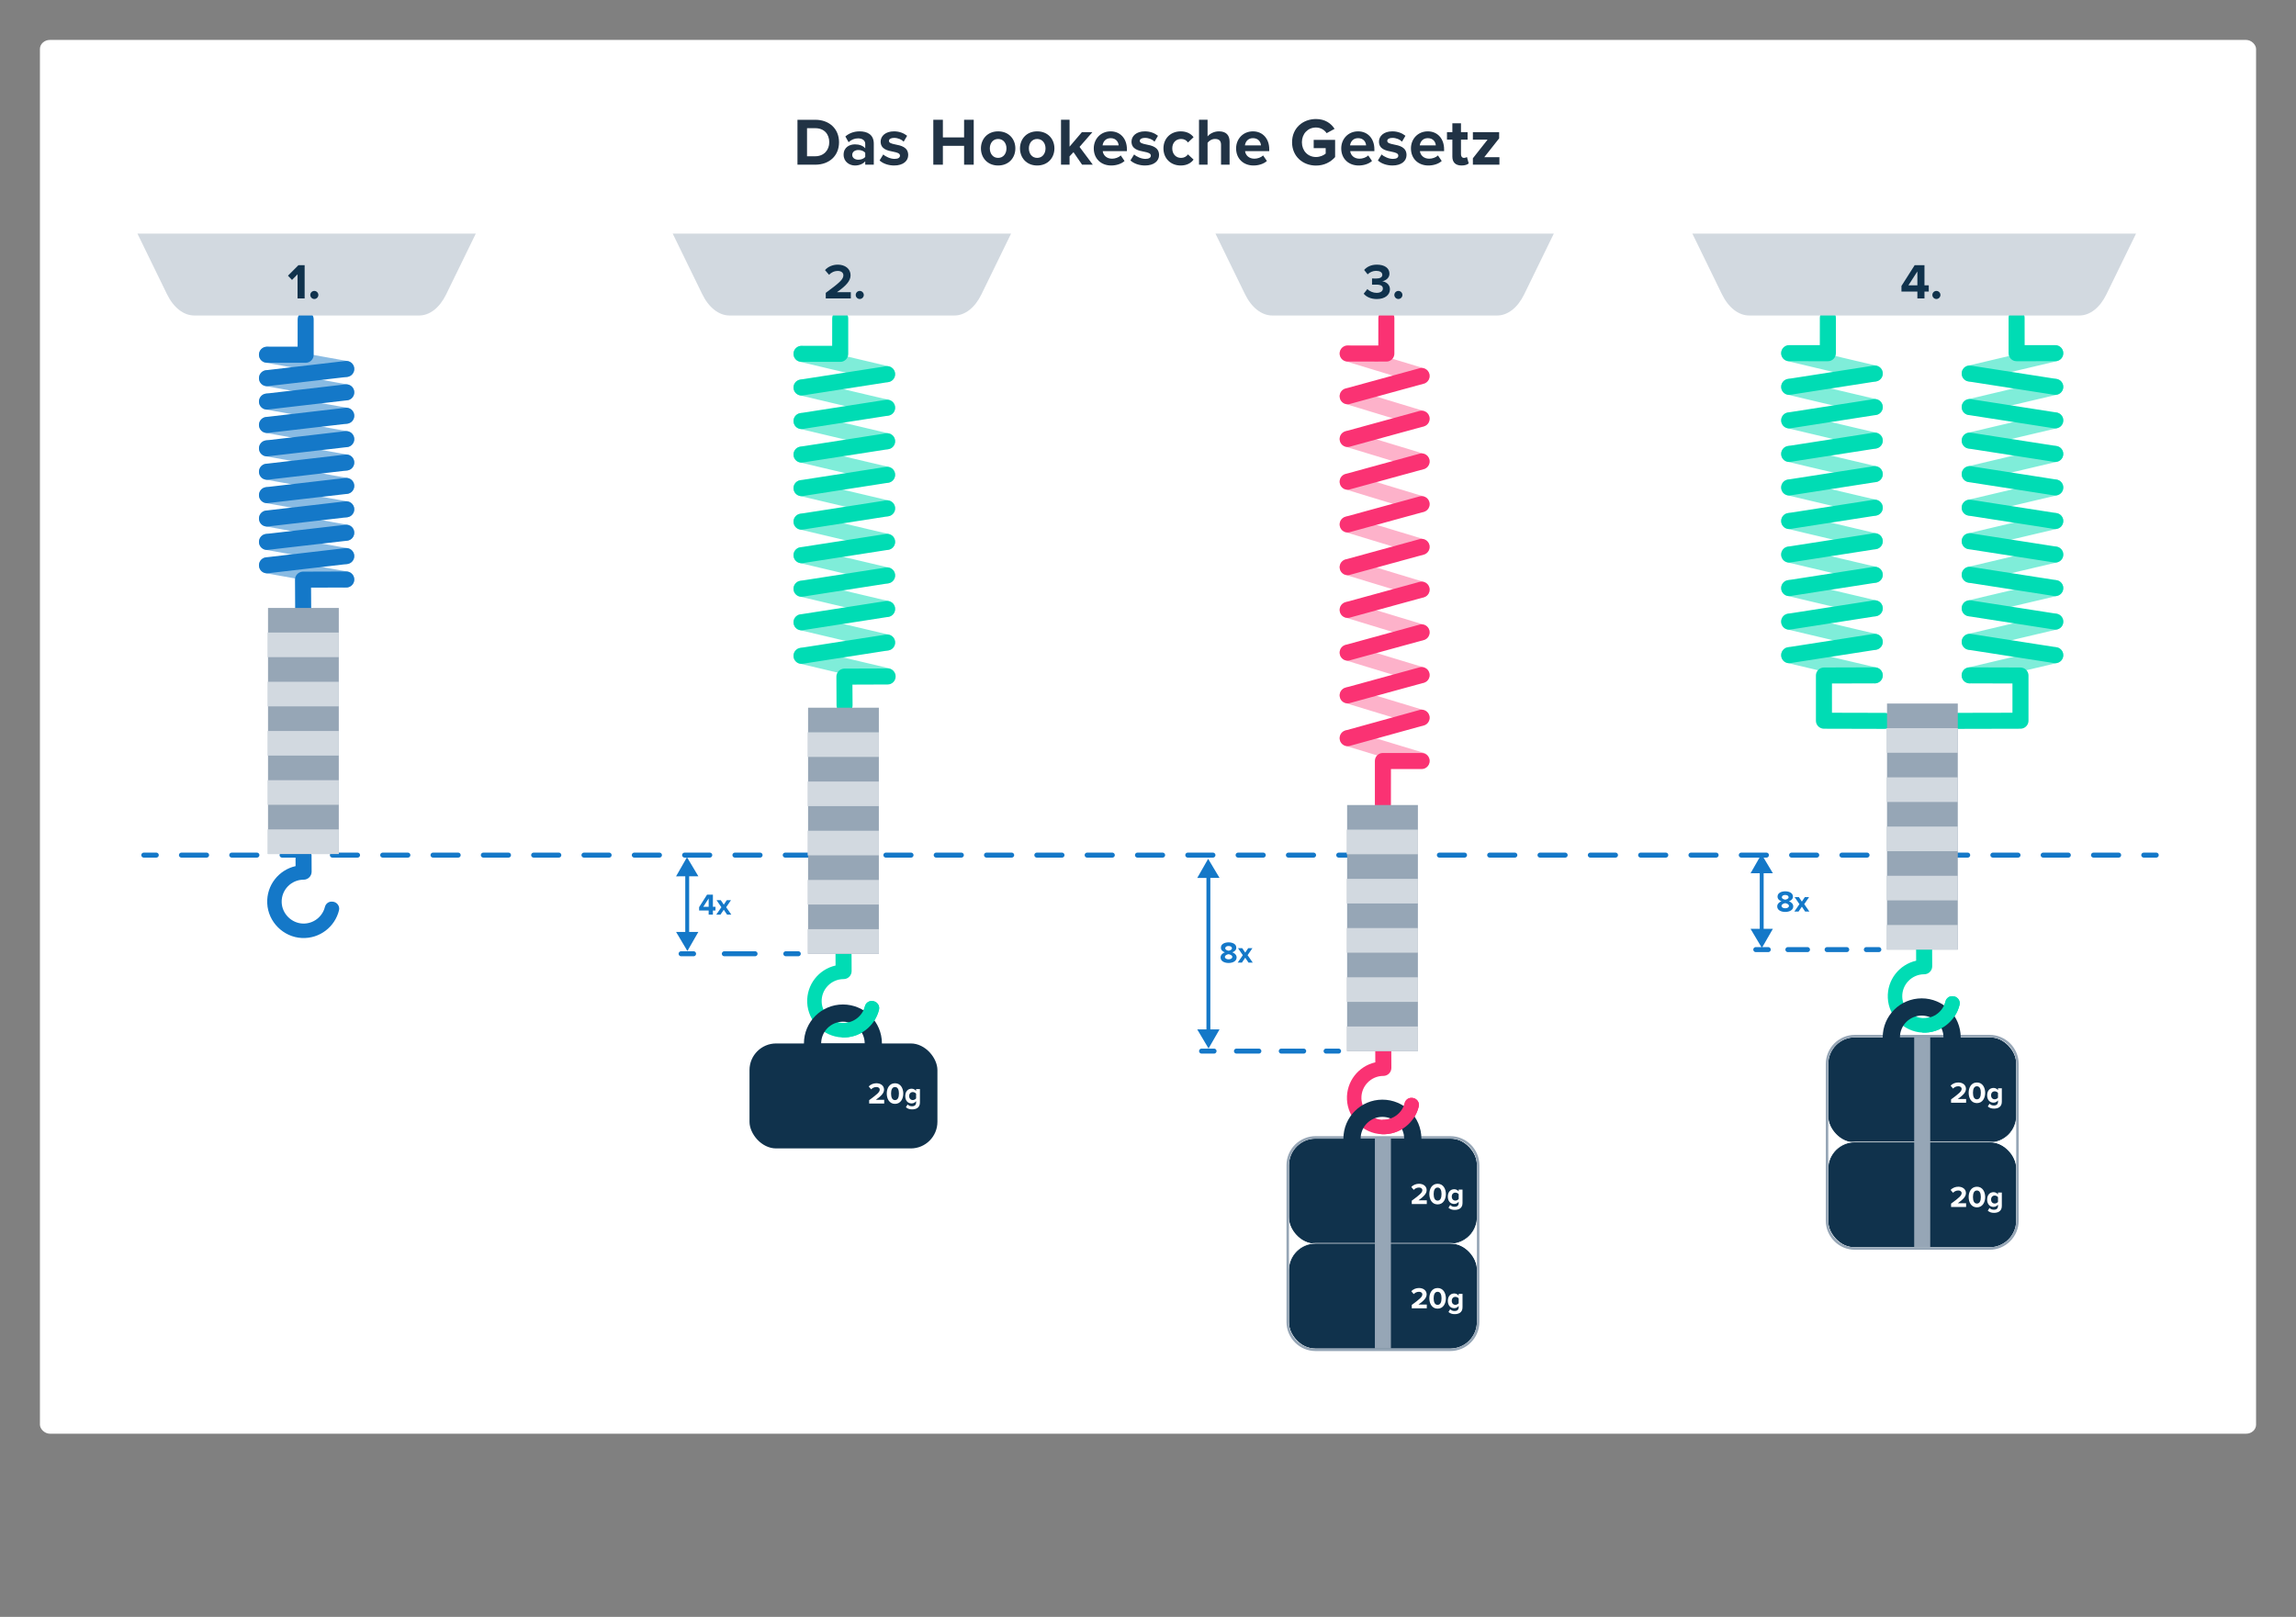 <?xml version="1.0" encoding="UTF-8" standalone="no"?>
<svg
   viewBox="0 0 920 648"
   version="1.1"
   id="svg297"
   sodipodi:docname="de-physik-mechanik-kräfte-hookesche_gesetz_infografik_dehnung_der_feder_durch_unterschiedliche_gewichte.svg"
   inkscape:version="1.4-dev (6bf474cfa7, 2023-08-26)"
   xmlns:inkscape="http://www.inkscape.org/namespaces/inkscape"
   xmlns:sodipodi="http://sodipodi.sourceforge.net/DTD/sodipodi-0.dtd"
   xmlns="http://www.w3.org/2000/svg"
   xmlns:svg="http://www.w3.org/2000/svg">
  <rect x="0" y="0" width="920" height="648" fill="#808080" stroke="none"/>
  <sodipodi:namedview
     id="namedview297"
     pagecolor="#ffffff"
     bordercolor="#000000"
     borderopacity="0.25"
     inkscape:showpageshadow="2"
     inkscape:pageopacity="0.0"
     inkscape:pagecheckerboard="0"
     inkscape:deskcolor="#d1d1d1"
     inkscape:zoom="0.89565217"
     inkscape:cx="460.55825"
     inkscape:cy="323.78641"
     inkscape:window-width="1900"
     inkscape:window-height="1020"
     inkscape:window-x="0"
     inkscape:window-y="0"
     inkscape:window-maximized="1"
     inkscape:current-layer="svg297" />
  <defs
     id="defs16">
    <style
       id="style1">.j{fill:url(#f);}.k{fill:url(#e);}.l,.m,.n,.o,.p,.q,.r{fill:none;}.s{fill:#fa3273;}.t{fill:#00dcb4;}.u{fill:#fff;}.v{fill:#d2d9e0;}.w{fill:#10324c;}.x{fill:#213345;}.y{fill:#1478c8;}.z{fill:#96a6b6;}.aa{fill:#2d506e;}.m{stroke-dasharray:0 0 8.979 8.979;}.m,.n,.o,.p,.q,.r{stroke-linecap:round;stroke-width:2px;}.m,.n,.p,.q,.r{stroke:#1478c8;stroke-linejoin:round;}.o{stroke:#f0f2f5;stroke-miterlimit:10;}.p{stroke-dasharray:0 0 7.86 7.86;}.ab{opacity:.5;}.ac{opacity:.75;}.q{stroke-dasharray:0 0 10.081 10.081;}.r{stroke-dasharray:0 0 12.319 12.319;}</style>
    <linearGradient
       id="e"
       x1="53.657"
       y1="606.469"
       x2="53.657"
       y2="593.817"
       gradientUnits="userSpaceOnUse">
      <stop
         offset="0"
         stop-color="#1e8cc8"
         id="stop1" />
      <stop
         offset=".153"
         stop-color="#1e8cc8"
         id="stop2" />
      <stop
         offset=".225"
         stop-color="#1d84c4"
         id="stop3" />
      <stop
         offset=".336"
         stop-color="#1a6eba"
         id="stop4" />
      <stop
         offset=".4"
         stop-color="#195fb4"
         id="stop5" />
      <stop
         offset=".46"
         stop-color="#176eb5"
         id="stop6" />
      <stop
         offset=".576"
         stop-color="#1198bb"
         id="stop7" />
      <stop
         offset=".634"
         stop-color="#0fafbe"
         id="stop8" />
      <stop
         offset=".74"
         stop-color="#0cb6bc"
         id="stop9" />
      <stop
         offset=".903"
         stop-color="#05ccb7"
         id="stop10" />
      <stop
         offset="1"
         stop-color="#00dcb4"
         id="stop11" />
    </linearGradient>
    <linearGradient
       id="f"
       x1="53.657"
       y1="606.495"
       x2="53.657"
       y2="593.901"
       gradientUnits="userSpaceOnUse">
      <stop
         offset="0"
         stop-color="#1e8cc8"
         id="stop12" />
      <stop
         offset=".624"
         stop-color="#0abebe"
         id="stop13" />
      <stop
         offset=".758"
         stop-color="#08c2bc"
         id="stop14" />
      <stop
         offset=".91"
         stop-color="#03d0b7"
         id="stop15" />
      <stop
         offset="1"
         stop-color="#00dcb4"
         id="stop16" />
    </linearGradient>
  </defs>
  <g
     id="a"
     inkscape:label="a">
    <rect
       class="u"
       x="16"
       y="16"
       width="888"
       height="558.594"
       rx="4"
       ry="3.627"
       id="rect16"
       style="stroke-width:0.952" />
  </g>
  <g
     id="h">
    <g
       id="g90">
      <g
         id="g89">
        <path
           class="x"
           d="m319.54,47.999h7.1c5.642,0,9.556,3.59,9.556,9.016s-3.914,8.988-9.556,8.988h-7.1v-18.004Zm7.1,14.63c3.562,0,5.642-2.564,5.642-5.614,0-3.186-1.943-5.642-5.642-5.642h-3.267v11.256h3.267Z"
           id="path72" />
        <path
           class="x"
           d="m346.698,64.653c-.891,1.053-2.43,1.674-4.13,1.674-2.078,0-4.535-1.403-4.535-4.319,0-3.05,2.457-4.156,4.535-4.156,1.728,0,3.267.54,4.13,1.593v-1.809c0-1.323-1.134-2.187-2.861-2.187-1.403,0-2.699.513-3.806,1.538l-1.296-2.294c1.593-1.403,3.644-2.052,5.695-2.052,2.97,0,5.696,1.188,5.696,4.939v8.422h-3.429v-1.35Zm0-3.4c-.566-.756-1.647-1.134-2.753-1.134-1.35,0-2.457.701-2.457,1.97,0,1.215,1.107,1.917,2.457,1.917,1.106,0,2.187-.378,2.753-1.134v-1.619Z"
           id="path73" />
        <path
           class="x"
           d="m353.924,61.9c.944.891,2.888,1.781,4.508,1.781,1.484,0,2.187-.513,2.187-1.322,0-.918-1.134-1.242-2.619-1.539-2.24-.432-5.128-.972-5.128-4.075,0-2.187,1.916-4.104,5.345-4.104,2.213,0,3.968.756,5.263,1.781l-1.376,2.349c-.783-.837-2.268-1.512-3.86-1.512-1.241,0-2.051.459-2.051,1.215,0,.81,1.025,1.106,2.482,1.403,2.241.433,5.237,1.026,5.237,4.266,0,2.375-2.024,4.184-5.642,4.184-2.268,0-4.454-.756-5.831-2.024l1.485-2.402Z"
           id="path74" />
        <path
           class="x"
           d="m386.31,58.445h-8.503v7.558h-3.833v-18.004h3.833v7.072h8.503v-7.072h3.86v18.004h-3.86v-7.558Z"
           id="path75" />
        <path
           class="x"
           d="m393.059,59.471c0-3.698,2.592-6.829,6.884-6.829,4.318,0,6.91,3.131,6.91,6.829,0,3.726-2.592,6.856-6.91,6.856-4.292,0-6.884-3.131-6.884-6.856Zm10.23,0c0-2.024-1.215-3.778-3.347-3.778s-3.32,1.754-3.32,3.778c0,2.052,1.188,3.807,3.32,3.807s3.347-1.755,3.347-3.807Z"
           id="path76" />
        <path
           class="x"
           d="m408.709,59.471c0-3.698,2.591-6.829,6.883-6.829,4.318,0,6.91,3.131,6.91,6.829,0,3.726-2.592,6.856-6.91,6.856-4.292,0-6.883-3.131-6.883-6.856Zm10.229,0c0-2.024-1.215-3.778-3.347-3.778s-3.32,1.754-3.32,3.778c0,2.052,1.188,3.807,3.32,3.807s3.347-1.755,3.347-3.807Z"
           id="path77" />
        <path
           class="x"
           d="m430.138,60.982l-1.565,1.674v3.347h-3.429v-18.004h3.429v10.771l4.939-5.804h4.211l-5.155,5.911,5.317,7.126h-4.292l-3.455-5.021Z"
           id="path78" />
        <path
           class="x"
           d="m445.018,52.642c3.887,0,6.532,2.915,6.532,7.181v.755h-9.69c.216,1.647,1.538,3.023,3.752,3.023,1.215,0,2.646-.485,3.481-1.296l1.512,2.214c-1.295,1.188-3.347,1.809-5.371,1.809-3.968,0-6.964-2.672-6.964-6.856,0-3.778,2.779-6.829,6.748-6.829Zm-3.213,5.614h6.425c-.081-1.241-.945-2.888-3.212-2.888-2.133,0-3.051,1.593-3.213,2.888Z"
           id="path79" />
        <path
           class="x"
           d="m454.443,61.9c.944.891,2.888,1.781,4.508,1.781,1.484,0,2.187-.513,2.187-1.322,0-.918-1.134-1.242-2.619-1.539-2.24-.432-5.128-.972-5.128-4.075,0-2.187,1.916-4.104,5.345-4.104,2.213,0,3.968.756,5.263,1.781l-1.376,2.349c-.783-.837-2.268-1.512-3.86-1.512-1.241,0-2.051.459-2.051,1.215,0,.81,1.025,1.106,2.482,1.403,2.241.433,5.237,1.026,5.237,4.266,0,2.375-2.024,4.184-5.642,4.184-2.268,0-4.454-.756-5.831-2.024l1.485-2.402Z"
           id="path80" />
        <path
           class="x"
           d="m473.1,52.642c2.672,0,4.291,1.161,5.155,2.349l-2.24,2.106c-.621-.918-1.565-1.403-2.754-1.403-2.078,0-3.536,1.511-3.536,3.778s1.458,3.807,3.536,3.807c1.188,0,2.133-.54,2.754-1.404l2.24,2.079c-.864,1.214-2.483,2.375-5.155,2.375-4.022,0-6.91-2.834-6.91-6.856,0-3.995,2.888-6.829,6.91-6.829Z"
           id="path81" />
        <path
           class="x"
           d="m489.266,58.067c0-1.809-.945-2.375-2.43-2.375-1.322,0-2.375.755-2.969,1.538v8.773h-3.429v-18.004h3.429v6.667c.837-.999,2.456-2.024,4.589-2.024,2.861,0,4.237,1.565,4.237,4.104v9.258h-3.428v-7.936Z"
           id="path82" />
        <path
           class="x"
           d="m502.051,52.642c3.887,0,6.532,2.915,6.532,7.181v.755h-9.69c.216,1.647,1.538,3.023,3.752,3.023,1.215,0,2.646-.485,3.481-1.296l1.512,2.214c-1.295,1.188-3.347,1.809-5.371,1.809-3.968,0-6.964-2.672-6.964-6.856,0-3.778,2.779-6.829,6.748-6.829Zm-3.213,5.614h6.425c-.081-1.241-.945-2.888-3.212-2.888-2.133,0-3.051,1.593-3.213,2.888Z"
           id="path83" />
        <path
           class="x"
           d="m527.311,47.702c3.726,0,6.073,1.809,7.45,3.94l-3.186,1.728c-.836-1.269-2.375-2.267-4.265-2.267-3.266,0-5.642,2.51-5.642,5.911s2.376,5.911,5.642,5.911c1.647,0,3.104-.675,3.887-1.376v-2.187h-4.805v-3.293h8.584v6.883c-1.835,2.052-4.399,3.401-7.666,3.401-5.264,0-9.582-3.672-9.582-9.34,0-5.695,4.318-9.312,9.582-9.312Z"
           id="path84" />
        <path
           class="x"
           d="m544.177,52.642c3.887,0,6.532,2.915,6.532,7.181v.755h-9.69c.216,1.647,1.538,3.023,3.752,3.023,1.215,0,2.646-.485,3.481-1.296l1.512,2.214c-1.295,1.188-3.347,1.809-5.371,1.809-3.968,0-6.965-2.672-6.965-6.856,0-3.778,2.78-6.829,6.749-6.829Zm-3.213,5.614h6.425c-.081-1.241-.945-2.888-3.212-2.888-2.133,0-3.051,1.593-3.213,2.888Z"
           id="path85" />
        <path
           class="x"
           d="m553.602,61.9c.944.891,2.888,1.781,4.508,1.781,1.484,0,2.187-.513,2.187-1.322,0-.918-1.134-1.242-2.619-1.539-2.24-.432-5.128-.972-5.128-4.075,0-2.187,1.916-4.104,5.345-4.104,2.213,0,3.968.756,5.263,1.781l-1.376,2.349c-.783-.837-2.268-1.512-3.86-1.512-1.241,0-2.051.459-2.051,1.215,0,.81,1.025,1.106,2.482,1.403,2.241.433,5.237,1.026,5.237,4.266,0,2.375-2.024,4.184-5.642,4.184-2.268,0-4.454-.756-5.831-2.024l1.485-2.402Z"
           id="path86" />
        <path
           class="x"
           d="m572.11,52.642c3.887,0,6.532,2.915,6.532,7.181v.755h-9.69c.216,1.647,1.538,3.023,3.752,3.023,1.215,0,2.646-.485,3.481-1.296l1.512,2.214c-1.295,1.188-3.347,1.809-5.371,1.809-3.968,0-6.965-2.672-6.965-6.856,0-3.778,2.78-6.829,6.749-6.829Zm-3.213,5.614h6.425c-.081-1.241-.945-2.888-3.212-2.888-2.133,0-3.051,1.593-3.213,2.888Z"
           id="path87" />
        <path
           class="x"
           d="m581.958,62.764v-6.802h-2.159v-2.996h2.159v-3.563h3.455v3.563h2.646v2.996h-2.646v5.885c0,.81.433,1.431,1.188,1.431.513,0,.998-.19,1.188-.378l.729,2.591c-.513.459-1.431.837-2.861.837-2.402,0-3.698-1.242-3.698-3.563Z"
           id="path88" />
        <path
           class="x"
           d="m590.179,63.438l5.885-7.477h-5.885v-2.996h10.527v2.483l-5.966,7.558h6.073v2.996h-10.635v-2.564Z"
           id="path89" />
      </g>
      <polyline
         class="l"
         points="322.481 96 16 96 16 16 904 16 904 96 322.481 96"
         id="polyline89" />
    </g>
    <g
       id="g113">
      <g
         id="g112">
        <g
           class="ab"
           id="g101">
          <g
             class="ac"
             id="g91">
            <path
               class="s"
               d="m569.631,308.014c-.309,0-.624-.045-.935-.139l-29.624-9.002c-1.697-.516-2.655-2.31-2.139-4.007.516-1.697,2.308-2.654,4.007-2.139l29.624,9.002c1.697.516,2.655,2.31,2.139,4.007-.421,1.385-1.695,2.278-3.071,2.278Z"
               id="path90" />
          </g>
          <g
             class="ac"
             id="g92">
            <path
               class="s"
               d="m569.631,290.889c-.309,0-.624-.045-.935-.139l-29.624-9.002c-1.697-.516-2.655-2.31-2.139-4.007.516-1.697,2.308-2.653,4.007-2.139l29.624,9.002c1.697.516,2.655,2.31,2.139,4.007-.421,1.385-1.695,2.278-3.071,2.278Z"
               id="path91" />
          </g>
          <g
             class="ac"
             id="g93">
            <path
               class="s"
               d="m569.631,273.765c-.309,0-.624-.045-.935-.139l-29.624-9.002c-1.697-.516-2.655-2.31-2.139-4.007.516-1.697,2.308-2.655,4.007-2.139l29.624,9.002c1.697.516,2.655,2.31,2.139,4.007-.421,1.385-1.695,2.278-3.071,2.278Z"
               id="path92" />
          </g>
          <g
             class="ac"
             id="g94">
            <path
               class="s"
               d="m569.631,256.64c-.309,0-.624-.045-.935-.139l-29.624-9.002c-1.697-.516-2.655-2.31-2.139-4.007.516-1.697,2.308-2.654,4.007-2.139l29.624,9.002c1.697.516,2.655,2.31,2.139,4.007-.421,1.385-1.695,2.278-3.071,2.278Z"
               id="path93" />
          </g>
          <g
             class="ac"
             id="g95">
            <path
               class="s"
               d="m569.631,239.515c-.309,0-.624-.045-.935-.139l-29.624-9.002c-1.697-.516-2.655-2.31-2.139-4.007.516-1.697,2.308-2.654,4.007-2.139l29.624,9.002c1.697.516,2.655,2.31,2.139,4.007-.421,1.385-1.695,2.278-3.071,2.278Z"
               id="path94" />
          </g>
          <g
             class="ac"
             id="g96">
            <path
               class="s"
               d="m569.631,222.391c-.309,0-.624-.045-.935-.139l-29.624-9.002c-1.697-.516-2.655-2.31-2.139-4.007.516-1.697,2.308-2.653,4.007-2.139l29.624,9.002c1.697.516,2.655,2.31,2.139,4.007-.421,1.385-1.695,2.278-3.071,2.278Z"
               id="path95" />
          </g>
          <g
             class="ac"
             id="g97">
            <path
               class="s"
               d="m569.631,205.266c-.309,0-.624-.045-.935-.139l-29.624-9.002c-1.697-.516-2.655-2.309-2.139-4.006.516-1.697,2.308-2.655,4.007-2.139l29.624,9.002c1.697.516,2.655,2.309,2.139,4.006-.421,1.386-1.695,2.279-3.071,2.279Z"
               id="path96" />
          </g>
          <g
             class="ac"
             id="g98">
            <path
               class="s"
               d="m569.631,188.141c-.309,0-.624-.045-.935-.139l-29.624-9.002c-1.697-.516-2.655-2.31-2.139-4.007.516-1.697,2.308-2.654,4.007-2.139l29.624,9.002c1.697.516,2.655,2.31,2.139,4.007-.421,1.385-1.695,2.278-3.071,2.278Z"
               id="path97" />
          </g>
          <g
             class="ac"
             id="g99">
            <path
               class="s"
               d="m569.631,171.016c-.309,0-.624-.045-.935-.139l-29.624-9.002c-1.697-.516-2.655-2.31-2.139-4.007.516-1.697,2.308-2.653,4.007-2.139l29.624,9.002c1.697.516,2.655,2.31,2.139,4.007-.421,1.385-1.695,2.278-3.071,2.278Z"
               id="path98" />
          </g>
          <g
             class="ac"
             id="g100">
            <path
               class="s"
               d="m569.631,153.892c-.309,0-.624-.045-.935-.139l-29.624-9.002c-1.697-.516-2.655-2.309-2.139-4.006.516-1.697,2.308-2.653,4.007-2.139l29.624,9.002c1.697.516,2.655,2.309,2.139,4.006-.421,1.386-1.695,2.279-3.071,2.279Z"
               id="path99" />
          </g>
        </g>
        <g
           id="g111">
          <g
             id="g102">
            <line
               class="s"
               x1="540.005"
               y1="295.837"
               x2="569.63"
               y2="287.642"
               id="line101" />
            <path
               class="s"
               d="m540.004,299.049c-1.408,0-2.699-.933-3.093-2.356-.473-1.71.53-3.479,2.239-3.951l29.624-8.194c1.703-.474,3.478.529,3.951,2.239.473,1.71-.53,3.479-2.239,3.951l-29.624,8.194c-.286.079-.574.117-.858.117Z"
               id="path101" />
          </g>
          <g
             id="g103">
            <line
               class="s"
               x1="540.005"
               y1="278.675"
               x2="569.63"
               y2="270.553"
               id="line102" />
            <path
               class="s"
               d="m540.004,281.887c-1.411,0-2.704-.937-3.095-2.363-.469-1.711.537-3.477,2.248-3.946l29.624-8.123c1.705-.469,3.477.537,3.946,2.248.469,1.711-.537,3.477-2.248,3.946l-29.624,8.123c-.284.078-.569.115-.851.115Z"
               id="path102" />
          </g>
          <g
             id="g104">
            <line
               class="s"
               x1="540.005"
               y1="261.55"
               x2="569.63"
               y2="253.428"
               id="line103" />
            <path
               class="s"
               d="m540.004,264.763c-1.411,0-2.704-.937-3.095-2.363-.469-1.711.537-3.477,2.248-3.946l29.624-8.123c1.705-.469,3.477.537,3.946,2.248.469,1.711-.537,3.477-2.248,3.946l-29.624,8.123c-.284.078-.569.115-.851.115Z"
               id="path103" />
          </g>
          <g
             id="g105">
            <line
               class="s"
               x1="540.005"
               y1="244.426"
               x2="569.63"
               y2="236.303"
               id="line104" />
            <path
               class="s"
               d="m540.004,247.638c-1.411,0-2.704-.937-3.095-2.363-.469-1.711.537-3.477,2.248-3.946l29.624-8.123c1.708-.468,3.478.537,3.947,2.248.469,1.711-.537,3.477-2.248,3.946l-29.624,8.123c-.284.078-.57.115-.852.115Z"
               id="path104" />
          </g>
          <g
             id="g106">
            <line
               class="s"
               x1="540.005"
               y1="227.301"
               x2="569.63"
               y2="219.178"
               id="line105" />
            <path
               class="s"
               d="m540.004,230.513c-1.411,0-2.704-.937-3.095-2.363-.469-1.711.537-3.477,2.248-3.946l29.624-8.123c1.705-.47,3.477.537,3.946,2.248.469,1.711-.537,3.477-2.248,3.946l-29.624,8.123c-.284.078-.569.115-.851.115Z"
               id="path105" />
          </g>
          <g
             id="g107">
            <line
               class="s"
               x1="540.005"
               y1="210.176"
               x2="569.63"
               y2="202.054"
               id="line106" />
            <path
               class="s"
               d="m540.004,213.388c-1.411,0-2.704-.937-3.095-2.363-.469-1.711.537-3.477,2.248-3.946l29.624-8.123c1.708-.469,3.478.537,3.947,2.248.469,1.711-.537,3.477-2.248,3.946l-29.624,8.123c-.284.078-.57.115-.852.115Z"
               id="path106" />
          </g>
          <g
             id="g108">
            <line
               class="s"
               x1="540.005"
               y1="193.052"
               x2="569.63"
               y2="184.929"
               id="line107" />
            <path
               class="s"
               d="m540.004,196.264c-1.411,0-2.704-.937-3.095-2.363-.469-1.711.537-3.477,2.248-3.946l29.624-8.123c1.708-.469,3.478.537,3.947,2.248.469,1.711-.537,3.477-2.248,3.946l-29.624,8.123c-.284.078-.57.115-.852.115Z"
               id="path107" />
          </g>
          <g
             id="g109">
            <line
               class="s"
               x1="540.005"
               y1="175.927"
               x2="569.63"
               y2="167.804"
               id="line108" />
            <path
               class="s"
               d="m540.004,179.139c-1.411,0-2.704-.937-3.095-2.363-.469-1.711.537-3.477,2.248-3.946l29.624-8.123c1.705-.469,3.477.537,3.946,2.248.469,1.711-.537,3.477-2.248,3.946l-29.624,8.123c-.284.078-.569.115-.851.115Z"
               id="path108" />
          </g>
          <g
             id="g110">
            <line
               class="s"
               x1="540.005"
               y1="158.802"
               x2="569.63"
               y2="150.68"
               id="line109" />
            <path
               class="s"
               d="m540.004,162.014c-1.411,0-2.704-.937-3.095-2.363-.469-1.711.537-3.477,2.248-3.946l29.624-8.123c1.708-.47,3.478.537,3.947,2.248.469,1.711-.537,3.477-2.248,3.946l-29.624,8.123c-.284.078-.57.115-.852.115Z"
               id="path109" />
          </g>
        </g>
      </g>
      <path
         class="s"
         d="m552.248,144.909l-12.277-.02c-.295-.003-.58-.046-.851-.123-1.356-.387-2.343-1.643-2.328-3.122.018-1.774,1.471-3.196,3.244-3.178l12.247-0.0.015-11.012c.017-1.772,1.471-3.197,3.245-3.178,1.774.018,3.196,1.471,3.178,3.244v14.205c0,1.758-1.425,3.183-3.183,3.183h-3.292Z"
         id="path112" />
      <path
         class="s"
         d="m557.387,301.775l12.277.02c.295.003.58.046.851.123,1.356.387,2.343,1.643,2.328,3.122-.018,1.774-1.471,3.196-3.244,3.178l-12.247 0-.015,14.256c-.017,1.772-1.471,3.197-3.245,3.178-1.774-.018-3.196-1.471-3.178-3.244v-17.45c0-1.758,1.425-3.183,3.183-3.183h3.292Z"
         id="path113" />
    </g>
    <g
       id="g136">
      <g
         id="g135">
        <g
           class="ab"
           id="g123">
          <path
             class="t"
             d="m355.47,274.151c-.245,0-.493-.028-.741-.087l-34.3-8.102c-1.726-.408-2.795-2.137-2.388-3.864.408-1.727,2.139-2.796,3.864-2.387l34.3,8.102c1.726.408,2.795,2.137,2.388,3.864-.349,1.478-1.668,2.474-3.123,2.474Z"
             id="path114" />
          <path
             class="t"
             d="m355.47,260.709c-.245,0-.493-.028-.741-.087l-34.3-8.102c-1.726-.408-2.795-2.137-2.388-3.864.408-1.726,2.139-2.797,3.864-2.387l34.3,8.102c1.726.408,2.795,2.137,2.388,3.864-.349,1.478-1.668,2.474-3.123,2.474Z"
             id="path115" />
          <path
             class="t"
             d="m355.47,247.266c-.245,0-.493-.028-.741-.087l-34.3-8.102c-1.726-.408-2.795-2.137-2.388-3.864.408-1.727,2.139-2.796,3.864-2.387l34.3,8.102c1.726.408,2.795,2.137,2.388,3.864-.349,1.478-1.668,2.474-3.123,2.474Z"
             id="path116" />
          <path
             class="t"
             d="m355.47,233.824c-.245,0-.493-.028-.741-.087l-34.3-8.102c-1.726-.408-2.795-2.137-2.388-3.864.408-1.726,2.139-2.797,3.864-2.387l34.3,8.102c1.726.408,2.795,2.137,2.388,3.864-.349,1.478-1.668,2.474-3.123,2.474Z"
             id="path117" />
          <path
             class="t"
             d="m355.47,220.382c-.245,0-.493-.028-.741-.087l-34.3-8.102c-1.726-.408-2.795-2.137-2.388-3.864.408-1.726,2.139-2.798,3.864-2.387l34.3,8.102c1.726.408,2.795,2.137,2.388,3.864-.349,1.478-1.668,2.474-3.123,2.474Z"
             id="path118" />
          <path
             class="t"
             d="m355.47,206.94c-.245,0-.493-.028-.741-.087l-34.3-8.102c-1.726-.408-2.795-2.137-2.388-3.864.408-1.726,2.139-2.797,3.864-2.387l34.3,8.102c1.726.408,2.795,2.137,2.388,3.864-.349,1.478-1.668,2.474-3.123,2.474Z"
             id="path119" />
          <path
             class="t"
             d="m355.47,193.498c-.245,0-.493-.028-.741-.087l-34.3-8.103c-1.726-.408-2.795-2.137-2.388-3.864.408-1.727,2.139-2.795,3.864-2.387l34.3,8.103c1.726.408,2.795,2.137,2.388,3.864-.349,1.478-1.668,2.474-3.123,2.474Z"
             id="path120" />
          <path
             class="t"
             d="m355.47,180.056c-.245,0-.493-.028-.741-.087l-34.3-8.103c-1.726-.408-2.795-2.137-2.388-3.864.408-1.726,2.139-2.794,3.864-2.387l34.3,8.103c1.726.408,2.795,2.137,2.388,3.864-.349,1.478-1.668,2.474-3.123,2.474Z"
             id="path121" />
          <path
             class="t"
             d="m355.47,166.614c-.245,0-.493-.028-.741-.087l-34.3-8.103c-1.726-.408-2.795-2.137-2.388-3.864.408-1.726,2.139-2.795,3.864-2.387l34.3,8.103c1.726.408,2.795,2.137,2.388,3.864-.349,1.478-1.668,2.474-3.123,2.474Z"
             id="path122" />
          <path
             class="t"
             d="m355.47,153.172c-.245,0-.493-.028-.741-.087l-34.3-8.103c-1.726-.408-2.795-2.137-2.388-3.864.408-1.726,2.139-2.794,3.864-2.387l34.3,8.103c1.726.408,2.795,2.137,2.388,3.864-.349,1.478-1.668,2.474-3.123,2.474Z"
             id="path123" />
        </g>
        <g
           id="g134">
          <path
             class="t"
             d="m355.668,267.901l-17.299.061c-.448.001-.873.094-1.26.26-1.16.487-1.974,1.633-1.971,2.967l.062,11.502c.003,1.773,1.443,3.209,3.217,3.205,1.604-.003,2.932-1.181,3.168-2.719.025-.163.038-.329.037-.498l-.056-8.306,14.113-.05c1.773-.003,3.209-1.443,3.205-3.217-.003-1.773-1.447-3.211-3.217-3.205Z"
             id="path124" />
          <g
             id="g125">
            <line
               class="t"
               x1="321.167"
               y1="262.836"
               x2="355.467"
               y2="257.497"
               id="line124" />
            <path
               class="t"
               d="m321.163,266.048c-1.556,0-2.922-1.133-3.169-2.718-.273-1.753.927-3.394,2.679-3.667l34.3-5.34c1.749-.273,3.395.926,3.667,2.679.273,1.753-.927,3.394-2.679,3.667l-34.3,5.34c-.167.026-.334.039-.498.039Z"
               id="path125" />
          </g>
          <g
             id="g126">
            <line
               class="t"
               x1="321.167"
               y1="249.394"
               x2="355.467"
               y2="244.054"
               id="line125" />
            <path
               class="t"
               d="m321.163,252.606c-1.556,0-2.922-1.133-3.169-2.718-.273-1.753.927-3.394,2.679-3.667l34.3-5.34c1.749-.274,3.395.926,3.667,2.679.273,1.753-.927,3.394-2.679,3.667l-34.3,5.34c-.167.026-.334.039-.498.039Z"
               id="path126" />
          </g>
          <g
             id="g127">
            <line
               class="t"
               x1="321.167"
               y1="235.952"
               x2="355.467"
               y2="230.612"
               id="line126" />
            <path
               class="t"
               d="m321.163,239.164c-1.556,0-2.922-1.133-3.169-2.718-.273-1.753.927-3.394,2.679-3.667l34.3-5.34c1.749-.275,3.395.926,3.667,2.679.273,1.753-.927,3.394-2.679,3.667l-34.3,5.34c-.167.026-.334.039-.498.039Z"
               id="path127" />
          </g>
          <g
             id="g128">
            <line
               class="t"
               x1="321.167"
               y1="222.51"
               x2="355.467"
               y2="217.17"
               id="line127" />
            <path
               class="t"
               d="m321.163,225.722c-1.556,0-2.922-1.133-3.169-2.718-.273-1.753.927-3.394,2.679-3.667l34.3-5.34c1.749-.275,3.395.926,3.667,2.679.273,1.753-.927,3.394-2.679,3.667l-34.3,5.34c-.167.026-.334.039-.498.039Z"
               id="path128" />
          </g>
          <g
             id="g129">
            <line
               class="t"
               x1="321.167"
               y1="209.068"
               x2="355.467"
               y2="203.728"
               id="line128" />
            <path
               class="t"
               d="m321.163,212.28c-1.556,0-2.922-1.133-3.169-2.718-.273-1.753.927-3.394,2.679-3.667l34.3-5.34c1.749-.276,3.395.926,3.667,2.679.273,1.753-.927,3.394-2.679,3.667l-34.3,5.34c-.167.026-.334.039-.498.039Z"
               id="path129" />
          </g>
          <g
             id="g130">
            <line
               class="t"
               x1="321.167"
               y1="195.626"
               x2="355.467"
               y2="190.286"
               id="line129" />
            <path
               class="t"
               d="m321.163,198.838c-1.556,0-2.922-1.133-3.169-2.718-.273-1.753.927-3.394,2.679-3.667l34.3-5.339c1.749-.274,3.395.926,3.667,2.679.273,1.753-.927,3.394-2.679,3.667l-34.3,5.339c-.167.026-.334.039-.498.039Z"
               id="path130" />
          </g>
          <g
             id="g131">
            <line
               class="t"
               x1="321.167"
               y1="182.184"
               x2="355.467"
               y2="176.844"
               id="line130" />
            <path
               class="t"
               d="m321.163,185.395c-1.556,0-2.922-1.133-3.169-2.718-.273-1.753.927-3.394,2.679-3.667l34.3-5.339c1.749-.274,3.395.926,3.667,2.679.273,1.753-.927,3.394-2.679,3.667l-34.3,5.339c-.167.026-.334.039-.498.039Z"
               id="path131" />
          </g>
          <g
             id="g132">
            <line
               class="t"
               x1="321.167"
               y1="168.742"
               x2="355.467"
               y2="163.402"
               id="line131" />
            <path
               class="t"
               d="m321.163,171.953c-1.556,0-2.922-1.133-3.169-2.718-.273-1.753.927-3.394,2.679-3.667l34.3-5.339c1.749-.275,3.395.926,3.667,2.679.273,1.753-.927,3.394-2.679,3.667l-34.3,5.339c-.167.026-.334.039-.498.039Z"
               id="path132" />
          </g>
          <g
             id="g133">
            <line
               class="t"
               x1="321.167"
               y1="155.3"
               x2="355.467"
               y2="149.96"
               id="line132" />
            <path
               class="t"
               d="m321.163,158.511c-1.556,0-2.922-1.133-3.169-2.718-.273-1.753.927-3.394,2.679-3.667l34.3-5.339c1.749-.276,3.395.926,3.667,2.679.273,1.753-.927,3.394-2.679,3.667l-34.3,5.339c-.167.026-.334.039-.498.039Z"
               id="path133" />
          </g>
        </g>
      </g>
      <path
         class="t"
         d="m333.41,145.028l-12.277-.02c-.295-.003-.58-.046-.851-.123-1.356-.387-2.343-1.643-2.328-3.122.018-1.774,1.471-3.196,3.244-3.178l12.247-0.0.015-11.012c.017-1.772,1.471-3.197,3.245-3.178,1.774.018,3.196,1.471,3.178,3.244v14.205c0,1.758-1.425,3.183-3.183,3.183h-3.292Z"
         id="path135" />
    </g>
    <g
       id="g138">
      <line
         class="n"
         x1="57.619"
         y1="342.705"
         x2="62.619"
         y2="342.705"
         id="line136" />
      <line
         class="q"
         x1="72.7"
         y1="342.705"
         x2="853.96"
         y2="342.705"
         id="line137" />
      <line
         class="n"
         x1="859"
         y1="342.705"
         x2="864"
         y2="342.705"
         id="line138" />
    </g>
    <g
       id="g141">
      <line
         class="n"
         x1="272.913"
         y1="382.24"
         x2="277.913"
         y2="382.24"
         id="line139" />
      <line
         class="r"
         x1="290.233"
         y1="382.24"
         x2="308.712"
         y2="382.24"
         id="line140" />
      <line
         class="n"
         x1="314.872"
         y1="382.24"
         x2="319.872"
         y2="382.24"
         id="line141" />
    </g>
    <g
       id="g144">
      <line
         class="n"
         x1="481.466"
         y1="421.248"
         x2="486.466"
         y2="421.248"
         id="line142" />
      <line
         class="m"
         x1="495.445"
         y1="421.248"
         x2="526.873"
         y2="421.248"
         id="line143" />
      <line
         class="n"
         x1="531.363"
         y1="421.248"
         x2="536.363"
         y2="421.248"
         id="line144" />
    </g>
    <g
       id="g147">
      <line
         class="n"
         x1="703.538"
         y1="380.573"
         x2="708.538"
         y2="380.573"
         id="line145" />
      <line
         class="p"
         x1="716.398"
         y1="380.573"
         x2="743.909"
         y2="380.573"
         id="line146" />
      <line
         class="n"
         x1="747.839"
         y1="380.573"
         x2="752.839"
         y2="380.573"
         id="line147" />
    </g>
    <g
       id="g170">
      <g
         id="g169">
        <g
           id="g168">
          <g
             id="g158">
            <g
               class="ab"
               id="g148">
              <path
                 class="y"
                 d="m138.749,235.446c-.188,0-.378-.017-.569-.051l-31.77-5.681c-1.746-.312-2.908-1.981-2.596-3.726.312-1.746,1.985-2.904,3.726-2.596l31.77,5.681c1.746.312,2.908,1.981,2.596,3.726-.278,1.555-1.631,2.647-3.157,2.647Z"
                 id="path147" />
            </g>
            <g
               class="ab"
               id="g149">
              <path
                 class="y"
                 d="m138.749,226.072c-.188,0-.378-.017-.569-.051l-31.77-5.682c-1.746-.312-2.908-1.981-2.596-3.726.312-1.746,1.982-2.906,3.726-2.596l31.77,5.682c1.746.312,2.908,1.981,2.596,3.726-.278,1.555-1.631,2.647-3.157,2.647Z"
                 id="path148" />
            </g>
            <g
               class="ab"
               id="g150">
              <path
                 class="y"
                 d="m138.749,216.698c-.188,0-.378-.017-.569-.051l-31.77-5.682c-1.746-.312-2.908-1.981-2.596-3.726.312-1.746,1.982-2.905,3.726-2.596l31.77,5.682c1.746.312,2.908,1.981,2.596,3.726-.278,1.555-1.631,2.647-3.157,2.647Z"
                 id="path149" />
            </g>
            <g
               class="ab"
               id="g151">
              <path
                 class="y"
                 d="m138.749,207.324c-.188,0-.378-.017-.569-.051l-31.77-5.682c-1.746-.312-2.908-1.981-2.596-3.726s1.982-2.907,3.726-2.596l31.77,5.682c1.746.312,2.908,1.981,2.596,3.726-.278,1.555-1.631,2.647-3.157,2.647Z"
                 id="path150" />
            </g>
            <g
               class="ab"
               id="g152">
              <path
                 class="y"
                 d="m138.749,197.95c-.188,0-.378-.017-.569-.051l-31.77-5.682c-1.746-.312-2.908-1.981-2.596-3.726.312-1.746,1.982-2.906,3.726-2.596l31.77,5.682c1.746.312,2.908,1.981,2.596,3.726-.278,1.555-1.631,2.647-3.157,2.647Z"
                 id="path151" />
            </g>
            <g
               class="ab"
               id="g153">
              <path
                 class="y"
                 d="m138.749,188.576c-.188,0-.378-.017-.569-.051l-31.77-5.682c-1.746-.312-2.908-1.981-2.596-3.726.312-1.746,1.982-2.905,3.726-2.596l31.77,5.682c1.746.312,2.908,1.981,2.596,3.726-.278,1.555-1.631,2.647-3.157,2.647Z"
                 id="path152" />
            </g>
            <g
               class="ab"
               id="g154">
              <path
                 class="y"
                 d="m138.749,179.202c-.188,0-.378-.017-.569-.051l-31.77-5.682c-1.746-.312-2.908-1.981-2.596-3.726s1.982-2.907,3.726-2.596l31.77,5.682c1.746.312,2.908,1.981,2.596,3.726-.278,1.555-1.631,2.647-3.157,2.647Z"
                 id="path153" />
            </g>
            <g
               class="ab"
               id="g155">
              <path
                 class="y"
                 d="m138.749,169.827c-.188,0-.378-.017-.569-.051l-31.77-5.681c-1.746-.312-2.908-1.981-2.596-3.726.312-1.746,1.985-2.906,3.726-2.596l31.77,5.681c1.746.312,2.908,1.981,2.596,3.726-.278,1.555-1.631,2.647-3.157,2.647Z"
                 id="path154" />
            </g>
            <g
               class="ab"
               id="g156">
              <path
                 class="y"
                 d="m138.749,160.454c-.188,0-.378-.017-.569-.051l-31.77-5.682c-1.746-.312-2.908-1.981-2.596-3.726.312-1.746,1.982-2.905,3.726-2.596l31.77,5.682c1.746.312,2.908,1.981,2.596,3.726-.278,1.555-1.631,2.647-3.157,2.647Z"
                 id="path155" />
            </g>
            <g
               class="ab"
               id="g157">
              <path
                 class="y"
                 d="m138.749,151.079c-.188,0-.378-.017-.569-.051l-31.77-5.682c-1.746-.312-2.908-1.981-2.596-3.726s1.982-2.907,3.726-2.596l31.77,5.682c1.746.312,2.908,1.981,2.596,3.726-.278,1.555-1.631,2.647-3.157,2.647Z"
                 id="path156" />
            </g>
          </g>
          <g
             id="g167">
            <g
               id="g159">
              <line
                 class="y"
                 x1="106.975"
                 y1="226.553"
                 x2="138.746"
                 y2="222.86"
                 id="line158" />
              <path
                 class="y"
                 d="m106.971,229.764c-1.608,0-2.996-1.205-3.186-2.841-.205-1.762,1.057-3.356,2.819-3.561l31.77-3.693c1.76-.201,3.356,1.058,3.561,2.819.205,1.762-1.057,3.356-2.819,3.561l-31.77,3.693c-.126.015-.251.022-.375.022Z"
                 id="path158" />
            </g>
            <path
               class="y"
               d="m106.971,220.39c-1.599,0-2.985-1.194-3.183-2.822-.215-1.76,1.037-3.362,2.798-3.577l31.77-3.668c1.759-.214,3.363,1.037,3.578,2.798.215,1.76-1.037,3.362-2.798,3.577l-31.77,3.668c-.132.016-.264.024-.394.024Z"
               id="path159" />
            <g
               id="g160">
              <line
                 class="y"
                 x1="106.975"
                 y1="207.804"
                 x2="138.746"
                 y2="204.112"
                 id="line159" />
              <path
                 class="y"
                 d="m106.971,211.016c-1.608,0-2.996-1.205-3.186-2.841-.205-1.762,1.057-3.356,2.819-3.561l31.77-3.693c1.76-.202,3.356,1.058,3.561,2.819.205,1.762-1.057,3.356-2.819,3.561l-31.77,3.693c-.126.015-.251.022-.375.022Z"
                 id="path160" />
            </g>
            <g
               id="g161">
              <line
                 class="y"
                 x1="106.975"
                 y1="198.43"
                 x2="138.746"
                 y2="194.738"
                 id="line160" />
              <path
                 class="y"
                 d="m106.972,201.642c-1.608,0-2.996-1.205-3.186-2.841-.205-1.762,1.057-3.356,2.819-3.561l31.77-3.692c1.763-.206,3.356,1.058,3.561,2.819.205,1.762-1.057,3.356-2.819,3.561l-31.77,3.692c-.126.015-.251.022-.375.022Z"
                 id="path161" />
            </g>
            <g
               id="g162">
              <line
                 class="y"
                 x1="106.975"
                 y1="189.056"
                 x2="138.746"
                 y2="185.364"
                 id="line161" />
              <path
                 class="y"
                 d="m106.972,192.268c-1.608,0-2.996-1.205-3.186-2.841-.205-1.762,1.057-3.356,2.819-3.561l31.77-3.693c1.753-.207,3.356,1.057,3.561,2.819.205,1.762-1.057,3.356-2.819,3.561l-31.77,3.693c-.126.015-.251.022-.375.022Z"
                 id="path162" />
            </g>
            <g
               id="g163">
              <line
                 class="y"
                 x1="106.975"
                 y1="179.682"
                 x2="138.746"
                 y2="175.99"
                 id="line162" />
              <path
                 class="y"
                 d="m106.972,182.894c-1.608,0-2.996-1.205-3.186-2.841-.205-1.762,1.057-3.356,2.819-3.561l31.77-3.693c1.753-.207,3.356,1.057,3.561,2.819.205,1.762-1.057,3.356-2.819,3.561l-31.77,3.693c-.126.015-.251.022-.375.022Z"
                 id="path163" />
            </g>
            <g
               id="g164">
              <line
                 class="y"
                 x1="106.975"
                 y1="170.308"
                 x2="138.746"
                 y2="166.615"
                 id="line163" />
              <path
                 class="y"
                 d="m106.972,173.52c-1.608,0-2.996-1.205-3.186-2.841-.205-1.762,1.057-3.356,2.819-3.561l31.77-3.693c1.753-.207,3.356,1.057,3.561,2.819.205,1.762-1.057,3.356-2.819,3.561l-31.77,3.693c-.126.015-.251.022-.375.022Z"
                 id="path164" />
            </g>
            <g
               id="g165">
              <line
                 class="y"
                 x1="106.975"
                 y1="160.934"
                 x2="138.746"
                 y2="157.241"
                 id="line164" />
              <path
                 class="y"
                 d="m106.971,164.146c-1.608,0-2.996-1.205-3.186-2.841-.205-1.762,1.057-3.356,2.819-3.561l31.77-3.693c1.76-.203,3.356,1.058,3.561,2.819.205,1.762-1.057,3.356-2.819,3.561l-31.77,3.693c-.126.015-.251.022-.375.022Z"
                 id="path165" />
            </g>
            <g
               id="g166">
              <line
                 class="y"
                 x1="106.975"
                 y1="151.56"
                 x2="138.746"
                 y2="147.867"
                 id="line165" />
              <path
                 class="y"
                 d="m106.971,154.772c-1.608,0-2.996-1.205-3.186-2.841-.205-1.762,1.057-3.356,2.819-3.561l31.77-3.693c1.76-.203,3.356,1.058,3.561,2.819.205,1.762-1.057,3.356-2.819,3.561l-31.77,3.693c-.126.015-.251.022-.375.022Z"
                 id="path166" />
            </g>
          </g>
        </g>
        <path
           class="y"
           d="m119.219,145.386l-12.277-.02c-.295-.003-.58-.046-.851-.123-1.356-.387-2.343-1.643-2.328-3.122.018-1.774,1.471-3.196,3.244-3.178l12.247-0.0.015-11.012c.017-1.772,1.471-3.197,3.245-3.178,1.774.018,3.196,1.471,3.178,3.244v14.205c0,1.758-1.425,3.183-3.183,3.183h-3.292Z"
           id="path168" />
      </g>
      <path
         class="y"
         d="m138.74,229.034l-17.299.061c-.448.001-.873.094-1.26.26-1.16.487-1.974,1.633-1.971,2.967l.062,11.502c.003,1.773,1.443,3.209,3.217,3.205,1.604-.003,2.932-1.181,3.168-2.719.025-.163.038-.329.037-.498l-.056-8.306,14.113-.05c1.773-.003,3.209-1.443,3.205-3.217-.003-1.773-1.447-3.211-3.217-3.205Z"
         id="path169" />
    </g>
    <path
       class="s"
       d="m554.613,414.817c-.117-.013-.231-.035-.351-.035-1.552.002-2.833,1.107-3.133,2.569-.005.024-.01.047-.015.07-.013.069-.035.134-.043.204-.014.123-.021.249-.021.376l.031,7.755c-6.722,1.517-11.69,7.664-11.356,14.918.342,7.432,6.458,13.548,13.89,13.89,7.165.329,13.258-4.509,14.868-11.105.433-1.772-.953-3.474-2.777-3.474h-.231c-1.277,0-2.329.908-2.641,2.146-.98,3.894-4.564,6.765-8.784,6.645-4.585-.13-8.407-3.952-8.537-8.537-.141-4.955,3.841-9.031,8.761-9.048.011 0.0.02.003.031.003,1.776-.001,3.213-1.445,3.212-3.219l-.032-6.733"
       id="path170" />
    <path
       class="t"
       d="m338.339,376.016c-.117-.013-.231-.035-.351-.035-1.552.002-2.833,1.107-3.133,2.569-.005.024-.01.047-.015.07-.013.069-.035.134-.043.204-.014.123-.021.249-.021.376l.031,7.755c-6.722,1.517-11.69,7.664-11.356,14.918.342,7.432,6.458,13.548,13.89,13.89,7.165.329,13.258-4.509,14.868-11.105.433-1.772-.953-3.474-2.777-3.474h-.231c-1.277,0-2.329.908-2.641,2.146-.98,3.894-4.564,6.765-8.784,6.645-4.585-.13-8.407-3.952-8.537-8.537-.141-4.955,3.841-9.031,8.761-9.048.011 0.0.02.003.031.003,1.776-.001,3.213-1.445,3.212-3.219l-.032-6.733"
       id="path171" />
    <path
       class="y"
       d="m121.966,336.174c-.117-.013-.231-.035-.351-.035-1.552.002-2.833,1.107-3.133,2.569-.005.024-.01.047-.015.07-.013.069-.035.134-.043.204-.014.123-.021.249-.021.376l.031,7.755c-6.722,1.517-11.69,7.664-11.356,14.918.342,7.432,6.458,13.548,13.89,13.89,7.165.329,13.258-4.509,14.868-11.105.433-1.772-.953-3.474-2.777-3.474h-.231c-1.277,0-2.329.908-2.641,2.146-.98,3.894-4.564,6.765-8.784,6.645-4.585-.13-8.407-3.952-8.537-8.537-.141-4.955,3.841-9.031,8.761-9.048.011 0.0.02.003.031.003,1.776-.001,3.213-1.445,3.212-3.219l-.032-6.733"
       id="path172" />
    <path
       class="t"
       d="m771.327,374.084c-.117-.013-.231-.035-.351-.035-1.552.002-2.833,1.107-3.133,2.569-.005.024-.01.047-.015.07-.013.069-.035.134-.043.204-.014.123-.021.249-.021.376l.031,7.755c-6.722,1.517-11.69,7.664-11.356,14.918.342,7.432,6.458,13.548,13.89,13.89,7.165.329,13.258-4.509,14.868-11.105.433-1.772-.953-3.474-2.777-3.474h-.231c-1.277,0-2.329.908-2.641,2.146-.98,3.894-4.564,6.765-8.784,6.645-4.585-.13-8.407-3.952-8.537-8.537-.141-4.955,3.841-9.031,8.761-9.048.011 0.0.02.003.031.003,1.776-.001,3.213-1.445,3.212-3.219l-.032-6.733"
       id="path173" />
    <g
       id="g218">
      <g
         id="g194">
        <g
           class="ab"
           id="g183">
          <path
             class="t"
             d="m751.22,273.89c-.245,0-.493-.028-.741-.087l-34.3-8.102c-1.726-.408-2.795-2.137-2.388-3.864.408-1.727,2.139-2.796,3.864-2.387l34.3,8.102c1.726.408,2.795,2.137,2.388,3.864-.349,1.478-1.668,2.474-3.123,2.474Z"
             id="path174" />
          <path
             class="t"
             d="m751.22,260.447c-.245,0-.493-.028-.741-.087l-34.3-8.102c-1.726-.408-2.795-2.137-2.388-3.864.408-1.726,2.139-2.797,3.864-2.387l34.3,8.102c1.726.408,2.795,2.137,2.388,3.864-.349,1.478-1.668,2.474-3.123,2.474Z"
             id="path175" />
          <path
             class="t"
             d="m751.22,247.006c-.245,0-.493-.028-.741-.087l-34.3-8.102c-1.726-.408-2.795-2.137-2.388-3.864.408-1.727,2.139-2.796,3.864-2.387l34.3,8.102c1.726.408,2.795,2.137,2.388,3.864-.349,1.478-1.668,2.474-3.123,2.474Z"
             id="path176" />
          <path
             class="t"
             d="m751.22,233.563c-.245,0-.493-.028-.741-.087l-34.3-8.102c-1.726-.408-2.795-2.137-2.388-3.864.408-1.726,2.139-2.797,3.864-2.387l34.3,8.102c1.726.408,2.795,2.137,2.388,3.864-.349,1.478-1.668,2.474-3.123,2.474Z"
             id="path177" />
          <path
             class="t"
             d="m751.22,220.121c-.245,0-.493-.028-.741-.087l-34.3-8.102c-1.726-.408-2.795-2.137-2.388-3.864.408-1.726,2.139-2.798,3.864-2.387l34.3,8.102c1.726.408,2.795,2.137,2.388,3.864-.349,1.478-1.668,2.474-3.123,2.474Z"
             id="path178" />
          <path
             class="t"
             d="m751.22,206.679c-.245,0-.493-.028-.741-.087l-34.3-8.102c-1.726-.408-2.795-2.137-2.388-3.864.408-1.726,2.139-2.797,3.864-2.387l34.3,8.102c1.726.408,2.795,2.137,2.388,3.864-.349,1.478-1.668,2.474-3.123,2.474Z"
             id="path179" />
          <path
             class="t"
             d="m751.22,193.238c-.245,0-.493-.028-.741-.087l-34.3-8.103c-1.726-.408-2.795-2.137-2.388-3.864.408-1.727,2.139-2.795,3.864-2.387l34.3,8.103c1.726.408,2.795,2.137,2.388,3.864-.349,1.478-1.668,2.474-3.123,2.474Z"
             id="path180" />
          <path
             class="t"
             d="m751.22,179.795c-.245,0-.493-.028-.741-.087l-34.3-8.103c-1.726-.408-2.795-2.137-2.388-3.864.408-1.726,2.139-2.794,3.864-2.387l34.3,8.103c1.726.408,2.795,2.137,2.388,3.864-.349,1.478-1.668,2.474-3.123,2.474Z"
             id="path181" />
          <path
             class="t"
             d="m751.22,166.353c-.245,0-.493-.028-.741-.087l-34.3-8.103c-1.726-.408-2.795-2.137-2.388-3.864.408-1.726,2.139-2.795,3.864-2.387l34.3,8.103c1.726.408,2.795,2.137,2.388,3.864-.349,1.478-1.668,2.474-3.123,2.474Z"
             id="path182" />
          <path
             class="t"
             d="m751.22,152.911c-.245,0-.493-.028-.741-.087l-34.3-8.103c-1.726-.408-2.795-2.137-2.388-3.864.408-1.726,2.139-2.794,3.864-2.387l34.3,8.103c1.726.408,2.795,2.137,2.388,3.864-.349,1.478-1.668,2.474-3.123,2.474Z"
             id="path183" />
        </g>
        <g
           id="g193">
          <g
             id="g184">
            <line
               class="t"
               x1="716.917"
               y1="262.575"
               x2="751.217"
               y2="257.236"
               id="line183" />
            <path
               class="t"
               d="m716.913,265.787c-1.556,0-2.922-1.133-3.169-2.718-.273-1.753.927-3.394,2.679-3.667l34.3-5.34c1.749-.273,3.395.926,3.667,2.679.273,1.753-.927,3.394-2.679,3.667l-34.3,5.34c-.167.026-.334.039-.498.039Z"
               id="path184" />
          </g>
          <g
             id="g185">
            <line
               class="t"
               x1="716.917"
               y1="249.133"
               x2="751.217"
               y2="243.793"
               id="line184" />
            <path
               class="t"
               d="m716.913,252.345c-1.556,0-2.922-1.133-3.169-2.718-.273-1.753.927-3.394,2.679-3.667l34.3-5.34c1.749-.274,3.395.926,3.667,2.679.273,1.753-.927,3.394-2.679,3.667l-34.3,5.34c-.167.026-.334.039-.498.039Z"
               id="path185" />
          </g>
          <g
             id="g186">
            <line
               class="t"
               x1="716.917"
               y1="235.691"
               x2="751.217"
               y2="230.351"
               id="line185" />
            <path
               class="t"
               d="m716.913,238.903c-1.556,0-2.922-1.133-3.169-2.718-.273-1.753.927-3.394,2.679-3.667l34.3-5.34c1.749-.275,3.395.926,3.667,2.679.273,1.753-.927,3.394-2.679,3.667l-34.3,5.34c-.167.026-.334.039-.498.039Z"
               id="path186" />
          </g>
          <g
             id="g187">
            <line
               class="t"
               x1="716.917"
               y1="222.249"
               x2="751.217"
               y2="216.909"
               id="line186" />
            <path
               class="t"
               d="m716.913,225.461c-1.556,0-2.922-1.133-3.169-2.718-.273-1.753.927-3.394,2.679-3.667l34.3-5.34c1.749-.275,3.395.926,3.667,2.679.273,1.753-.927,3.394-2.679,3.667l-34.3,5.34c-.167.026-.334.039-.498.039Z"
               id="path187" />
          </g>
          <g
             id="g188">
            <line
               class="t"
               x1="716.917"
               y1="208.807"
               x2="751.217"
               y2="203.467"
               id="line187" />
            <path
               class="t"
               d="m716.913,212.019c-1.556,0-2.922-1.133-3.169-2.718-.273-1.753.927-3.394,2.679-3.667l34.3-5.34c1.749-.276,3.395.926,3.667,2.679.273,1.753-.927,3.394-2.679,3.667l-34.3,5.34c-.167.026-.334.039-.498.039Z"
               id="path188" />
          </g>
          <g
             id="g189">
            <line
               class="t"
               x1="716.917"
               y1="195.365"
               x2="751.217"
               y2="190.025"
               id="line188" />
            <path
               class="t"
               d="m716.913,198.577c-1.556,0-2.922-1.133-3.169-2.718-.273-1.753.927-3.394,2.679-3.667l34.3-5.339c1.749-.274,3.395.926,3.667,2.679.273,1.753-.927,3.394-2.679,3.667l-34.3,5.339c-.167.026-.334.039-.498.039Z"
               id="path189" />
          </g>
          <g
             id="g190">
            <line
               class="t"
               x1="716.917"
               y1="181.923"
               x2="751.217"
               y2="176.583"
               id="line189" />
            <path
               class="t"
               d="m716.913,185.135c-1.556,0-2.922-1.133-3.169-2.718-.273-1.753.927-3.394,2.679-3.667l34.3-5.339c1.749-.274,3.395.926,3.667,2.679.273,1.753-.927,3.394-2.679,3.667l-34.3,5.339c-.167.026-.334.039-.498.039Z"
               id="path190" />
          </g>
          <g
             id="g191">
            <line
               class="t"
               x1="716.917"
               y1="168.481"
               x2="751.217"
               y2="163.141"
               id="line190" />
            <path
               class="t"
               d="m716.913,171.692c-1.556,0-2.922-1.133-3.169-2.718-.273-1.753.927-3.394,2.679-3.667l34.3-5.339c1.749-.275,3.395.926,3.667,2.679.273,1.753-.927,3.394-2.679,3.667l-34.3,5.339c-.167.026-.334.039-.498.039Z"
               id="path191" />
          </g>
          <g
             id="g192">
            <line
               class="t"
               x1="716.917"
               y1="155.039"
               x2="751.217"
               y2="149.699"
               id="line191" />
            <path
               class="t"
               d="m716.913,158.25c-1.556,0-2.922-1.133-3.169-2.718-.273-1.753.927-3.394,2.679-3.667l34.3-5.339c1.749-.276,3.395.926,3.667,2.679.273,1.753-.927,3.394-2.679,3.667l-34.3,5.339c-.167.026-.334.039-.498.039Z"
               id="path192" />
          </g>
          <path
             class="t"
             d="m755.238,285.694l-21.175-.05-.004-5.859.004-5.859,17.166-.05c1.773-.003,3.209-1.443,3.206-3.217-.003-1.773-1.447-3.21-3.217-3.205l-20.352.061c-.448.001-.873.094-1.26.26-1.16.487-1.974,1.633-1.971,2.967v18.087c-.004,1.333.811,2.48,1.971,2.967.387.166.812.26,1.26.26l24.361.061c1.77.005,3.214-1.432,3.217-3.205.004-1.774-1.433-3.214-3.206-3.217Z"
             id="path193" />
        </g>
        <path
           class="t"
           d="m729.16,144.767l-12.277-.02c-.295-.003-.58-.046-.851-.123-1.356-.387-2.343-1.643-2.328-3.122.018-1.774,1.471-3.196,3.244-3.178l12.247-0.0.015-11.012c.017-1.772,1.471-3.197,3.245-3.178,1.774.018,3.196,1.471,3.178,3.244v14.205c0,1.758-1.425,3.183-3.183,3.183h-3.292Z"
           id="path194" />
      </g>
      <g
         id="g217">
        <g
           id="g216">
          <g
             id="g215">
            <g
               class="ab"
               id="g204">
              <path
                 class="t"
                 d="m789.246,273.89c.245,0,.493-.028.741-.087l34.3-8.102c1.726-.408,2.795-2.137,2.388-3.864-.408-1.727-2.139-2.796-3.864-2.387l-34.3,8.102c-1.726.408-2.795,2.137-2.388,3.864.349,1.478,1.668,2.474,3.123,2.474Z"
                 id="path195" />
              <path
                 class="t"
                 d="m789.246,260.447c.245,0,.493-.028.741-.087l34.3-8.102c1.726-.408,2.795-2.137,2.388-3.864-.408-1.726-2.139-2.797-3.864-2.387l-34.3,8.102c-1.726.408-2.795,2.137-2.388,3.864.349,1.478,1.668,2.474,3.123,2.474Z"
                 id="path196" />
              <path
                 class="t"
                 d="m789.246,247.006c.245,0,.493-.028.741-.087l34.3-8.102c1.726-.408,2.795-2.137,2.388-3.864-.408-1.727-2.139-2.796-3.864-2.387l-34.3,8.102c-1.726.408-2.795,2.137-2.388,3.864.349,1.478,1.668,2.474,3.123,2.474Z"
                 id="path197" />
              <path
                 class="t"
                 d="m789.246,233.563c.245,0,.493-.028.741-.087l34.3-8.102c1.726-.408,2.795-2.137,2.388-3.864s-2.139-2.797-3.864-2.387l-34.3,8.102c-1.726.408-2.795,2.137-2.388,3.864.349,1.478,1.668,2.474,3.123,2.474Z"
                 id="path198" />
              <path
                 class="t"
                 d="m789.246,220.121c.245,0,.493-.028.741-.087l34.3-8.102c1.726-.408,2.795-2.137,2.388-3.864-.408-1.726-2.139-2.798-3.864-2.387l-34.3,8.102c-1.726.408-2.795,2.137-2.388,3.864.349,1.478,1.668,2.474,3.123,2.474Z"
                 id="path199" />
              <path
                 class="t"
                 d="m789.246,206.679c.245,0,.493-.028.741-.087l34.3-8.102c1.726-.408,2.795-2.137,2.388-3.864-.408-1.726-2.139-2.797-3.864-2.387l-34.3,8.102c-1.726.408-2.795,2.137-2.388,3.864.349,1.478,1.668,2.474,3.123,2.474Z"
                 id="path200" />
              <path
                 class="t"
                 d="m789.246,193.238c.245,0,.493-.028.741-.087l34.3-8.103c1.726-.408,2.795-2.137,2.388-3.864-.408-1.727-2.139-2.795-3.864-2.387l-34.3,8.103c-1.726.408-2.795,2.137-2.388,3.864.349,1.478,1.668,2.474,3.123,2.474Z"
                 id="path201" />
              <path
                 class="t"
                 d="m789.246,179.795c.245,0,.493-.028.741-.087l34.3-8.103c1.726-.408,2.795-2.137,2.388-3.864s-2.139-2.794-3.864-2.387l-34.3,8.103c-1.726.408-2.795,2.137-2.388,3.864.349,1.478,1.668,2.474,3.123,2.474Z"
                 id="path202" />
              <path
                 class="t"
                 d="m789.246,166.353c.245,0,.493-.028.741-.087l34.3-8.103c1.726-.408,2.795-2.137,2.388-3.864-.408-1.726-2.139-2.795-3.864-2.387l-34.3,8.103c-1.726.408-2.795,2.137-2.388,3.864.349,1.478,1.668,2.474,3.123,2.474Z"
                 id="path203" />
              <path
                 class="t"
                 d="m789.246,152.911c.245,0,.493-.028.741-.087l34.3-8.103c1.726-.408,2.795-2.137,2.388-3.864-.408-1.726-2.139-2.794-3.864-2.387l-34.3,8.103c-1.726.408-2.795,2.137-2.388,3.864.349,1.478,1.668,2.474,3.123,2.474Z"
                 id="path204" />
            </g>
            <g
               id="g214">
              <g
                 id="g205">
                <line
                   class="t"
                   x1="823.549"
                   y1="262.575"
                   x2="789.248"
                   y2="257.236"
                   id="line204" />
                <path
                   class="t"
                   d="m823.553,265.787c1.556,0,2.922-1.133,3.169-2.718.273-1.753-.927-3.394-2.679-3.667l-34.3-5.34c-1.749-.273-3.395.926-3.667,2.679-.273,1.753.927,3.394,2.679,3.667l34.3,5.34c.167.026.334.039.498.039Z"
                   id="path205" />
              </g>
              <g
                 id="g206">
                <line
                   class="t"
                   x1="823.549"
                   y1="249.133"
                   x2="789.248"
                   y2="243.793"
                   id="line205" />
                <path
                   class="t"
                   d="m823.553,252.345c1.556,0,2.922-1.133,3.169-2.718.273-1.753-.927-3.394-2.679-3.667l-34.3-5.34c-1.749-.274-3.395.926-3.667,2.679-.273,1.753.927,3.394,2.679,3.667l34.3,5.34c.167.026.334.039.498.039Z"
                   id="path206" />
              </g>
              <g
                 id="g207">
                <line
                   class="t"
                   x1="823.549"
                   y1="235.691"
                   x2="789.248"
                   y2="230.351"
                   id="line206" />
                <path
                   class="t"
                   d="m823.553,238.903c1.556,0,2.922-1.133,3.169-2.718.273-1.753-.927-3.394-2.679-3.667l-34.3-5.34c-1.749-.275-3.395.926-3.667,2.679-.273,1.753.927,3.394,2.679,3.667l34.3,5.34c.167.026.334.039.498.039Z"
                   id="path207" />
              </g>
              <g
                 id="g208">
                <line
                   class="t"
                   x1="823.549"
                   y1="222.249"
                   x2="789.248"
                   y2="216.909"
                   id="line207" />
                <path
                   class="t"
                   d="m823.553,225.461c1.556,0,2.922-1.133,3.169-2.718.273-1.753-.927-3.394-2.679-3.667l-34.3-5.34c-1.749-.275-3.395.926-3.667,2.679-.273,1.753.927,3.394,2.679,3.667l34.3,5.34c.167.026.334.039.498.039Z"
                   id="path208" />
              </g>
              <g
                 id="g209">
                <line
                   class="t"
                   x1="823.549"
                   y1="208.807"
                   x2="789.248"
                   y2="203.467"
                   id="line208" />
                <path
                   class="t"
                   d="m823.553,212.019c1.556,0,2.922-1.133,3.169-2.718.273-1.753-.927-3.394-2.679-3.667l-34.3-5.34c-1.749-.276-3.395.926-3.667,2.679-.273,1.753.927,3.394,2.679,3.667l34.3,5.34c.167.026.334.039.498.039Z"
                   id="path209" />
              </g>
              <g
                 id="g210">
                <line
                   class="t"
                   x1="823.549"
                   y1="195.365"
                   x2="789.248"
                   y2="190.025"
                   id="line209" />
                <path
                   class="t"
                   d="m823.553,198.577c1.556,0,2.922-1.133,3.169-2.718.273-1.753-.927-3.394-2.679-3.667l-34.3-5.339c-1.749-.274-3.395.926-3.667,2.679-.273,1.753.927,3.394,2.679,3.667l34.3,5.339c.167.026.334.039.498.039Z"
                   id="path210" />
              </g>
              <g
                 id="g211">
                <line
                   class="t"
                   x1="823.549"
                   y1="181.923"
                   x2="789.248"
                   y2="176.583"
                   id="line210" />
                <path
                   class="t"
                   d="m823.553,185.135c1.556,0,2.922-1.133,3.169-2.718.273-1.753-.927-3.394-2.679-3.667l-34.3-5.339c-1.749-.274-3.395.926-3.667,2.679-.273,1.753.927,3.394,2.679,3.667l34.3,5.339c.167.026.334.039.498.039Z"
                   id="path211" />
              </g>
              <g
                 id="g212">
                <line
                   class="t"
                   x1="823.549"
                   y1="168.481"
                   x2="789.248"
                   y2="163.141"
                   id="line211" />
                <path
                   class="t"
                   d="m823.553,171.692c1.556,0,2.922-1.133,3.169-2.718.273-1.753-.927-3.394-2.679-3.667l-34.3-5.339c-1.749-.275-3.395.926-3.667,2.679-.273,1.753.927,3.394,2.679,3.667l34.3,5.339c.167.026.334.039.498.039Z"
                   id="path212" />
              </g>
              <g
                 id="g213">
                <line
                   class="t"
                   x1="823.549"
                   y1="155.039"
                   x2="789.248"
                   y2="149.699"
                   id="line212" />
                <path
                   class="t"
                   d="m823.553,158.25c1.556,0,2.922-1.133,3.169-2.718.273-1.753-.927-3.394-2.679-3.667l-34.3-5.339c-1.749-.276-3.395.926-3.667,2.679-.273,1.753.927,3.394,2.679,3.667l34.3,5.339c.167.026.334.039.498.039Z"
                   id="path213" />
              </g>
            </g>
          </g>
          <path
             class="t"
             d="m811.306,144.767l12.277-.02c.295-.003.58-.046.851-.123,1.356-.387,2.343-1.643,2.328-3.122-.018-1.774-1.471-3.196-3.244-3.178l-12.247-0-.015-11.012c-.017-1.772-1.471-3.197-3.245-3.178-1.774.018-3.196,1.471-3.178,3.244v14.205c0,1.758,1.425,3.183,3.183,3.183h3.292Z"
             id="path215" />
        </g>
        <path
           class="t"
           d="m782.93,285.694l23.453-.05.004-5.859-.004-5.859-17.166-.05c-1.773-.003-3.209-1.443-3.206-3.217.003-1.773,1.447-3.21,3.217-3.205l20.352.061c.448.001.873.094,1.26.26,1.16.487,1.974,1.633,1.971,2.967v6.585s0,4.918,0,4.918v6.585c.004,1.333-.811,2.48-1.971,2.967-.387.166-.812.26-1.26.26l-26.639.061c-1.77.005-3.214-1.432-3.217-3.205-.004-1.774,1.433-3.214,3.206-3.217Z"
           id="path216" />
      </g>
    </g>
    <g
       id="g224">
      <rect
         class="z"
         x="539.791"
         y="322.635"
         width="28.36"
         height="98.613"
         id="rect218" />
      <rect
         class="v"
         x="539.617"
         y="411.386"
         width="28.534"
         height="9.861"
         id="rect219" />
      <rect
         class="v"
         x="539.617"
         y="391.664"
         width="28.534"
         height="9.861"
         id="rect220" />
      <rect
         class="v"
         x="539.617"
         y="371.941"
         width="28.534"
         height="9.861"
         id="rect221" />
      <rect
         class="v"
         x="539.617"
         y="352.219"
         width="28.534"
         height="9.861"
         id="rect222" />
      <rect
         class="v"
         x="539.617"
         y="332.496"
         width="28.534"
         height="9.861"
         id="rect223" />
      <rect
         class="l"
         x="539.791"
         y="322.635"
         width="28.36"
         height="98.613"
         id="rect224" />
    </g>
    <g
       id="g230">
      <rect
         class="z"
         x="756.124"
         y="281.96"
         width="28.36"
         height="98.613"
         id="rect225" />
      <rect
         class="v"
         x="755.95"
         y="370.712"
         width="28.534"
         height="9.861"
         id="rect226" />
      <rect
         class="v"
         x="755.95"
         y="350.989"
         width="28.534"
         height="9.861"
         id="rect227" />
      <rect
         class="v"
         x="755.95"
         y="331.267"
         width="28.534"
         height="9.861"
         id="rect228" />
      <rect
         class="v"
         x="755.95"
         y="311.544"
         width="28.534"
         height="9.861"
         id="rect229" />
      <rect
         class="v"
         x="755.95"
         y="291.822"
         width="28.534"
         height="9.861"
         id="rect230" />
    </g>
    <g
       id="g237">
      <rect
         class="z"
         x="323.795"
         y="283.627"
         width="28.36"
         height="98.613"
         id="rect231" />
      <g
         id="g236">
        <rect
           class="v"
           x="323.621"
           y="372.379"
           width="28.534"
           height="9.861"
           id="rect232" />
        <rect
           class="v"
           x="323.621"
           y="352.656"
           width="28.534"
           height="9.861"
           id="rect233" />
        <rect
           class="v"
           x="323.621"
           y="332.933"
           width="28.534"
           height="9.861"
           id="rect234" />
        <rect
           class="v"
           x="323.621"
           y="313.211"
           width="28.534"
           height="9.861"
           id="rect235" />
        <rect
           class="v"
           x="323.621"
           y="293.488"
           width="28.534"
           height="9.861"
           id="rect236" />
      </g>
      <rect
         class="l"
         x="323.795"
         y="283.627"
         width="28.36"
         height="98.613"
         id="rect237" />
    </g>
    <g
       id="g244">
      <rect
         class="z"
         x="107.396"
         y="243.65"
         width="28.36"
         height="98.613"
         id="rect238" />
      <rect
         class="v"
         x="107.222"
         y="332.402"
         width="28.534"
         height="9.861"
         id="rect239" />
      <rect
         class="v"
         x="107.222"
         y="312.679"
         width="28.534"
         height="9.861"
         id="rect240" />
      <rect
         class="v"
         x="107.222"
         y="292.957"
         width="28.534"
         height="9.861"
         id="rect241" />
      <rect
         class="v"
         x="107.222"
         y="273.234"
         width="28.534"
         height="9.861"
         id="rect242" />
      <rect
         class="v"
         x="107.222"
         y="253.512"
         width="28.534"
         height="9.861"
         id="rect243" />
      <rect
         class="l"
         x="107.396"
         y="243.65"
         width="28.36"
         height="98.613"
         id="rect244" />
    </g>
    <rect
       class="w"
       x="300.326"
       y="418.188"
       width="75.296"
       height="42.067"
       rx="10.67"
       ry="10.67"
       id="rect245" />
    <path
       class="w"
       d="m337.761,402.564c-8.629,0-15.625,6.995-15.625,15.625s6.995,15.625,15.625,15.625,15.625-6.995,15.625-15.625-6.995-15.625-15.625-15.625Zm-8.723,15.625c0-4.818,3.906-8.723,8.723-8.723s8.723,3.906,8.723,8.723h-17.447Z"
       id="path245" />
    <rect
       class="l"
       x="756.124"
       y="281.96"
       width="28.36"
       height="98.613"
       id="rect246" />
    <g
       id="g257">
      <g
         id="g247">
        <rect
           class="w"
           x="516.363"
           y="456.21"
           width="75.546"
           height="42.317"
           rx="10.795"
           ry="10.795"
           id="rect247" />
        <path
           class="u"
           d="m581.115,456.335c5.893,0,10.67,4.777,10.67,10.67v20.727c0,5.893-4.777,10.67-10.67,10.67h-53.956c-5.893,0-10.67-4.777-10.67-10.67v-20.727c0-5.893,4.777-10.67,10.67-10.67h53.956m0-.25h-53.956c-6.021,0-10.92,4.899-10.92,10.92v20.727c0,6.021,4.899,10.92,10.92,10.92h53.956c6.021,0,10.92-4.899,10.92-10.92v-20.727c0-6.021-4.899-10.92-10.92-10.92h0Z"
           id="path247" />
      </g>
      <g
         id="g248">
        <rect
           class="w"
           x="516.363"
           y="498.277"
           width="75.546"
           height="42.316"
           rx="10.795"
           ry="10.795"
           id="rect248" />
        <path
           class="u"
           d="m581.115,498.402c5.893,0,10.67,4.777,10.67,10.67v20.727c0,5.893-4.777,10.67-10.67,10.67h-53.956c-5.893,0-10.67-4.777-10.67-10.67v-20.727c0-5.893,4.777-10.67,10.67-10.67h53.956m0-.25h-53.956c-6.021,0-10.92,4.899-10.92,10.92v20.727c0,6.021,4.899,10.92,10.92,10.92h53.956c6.021,0,10.92-4.899,10.92-10.92v-20.727c0-6.021-4.899-10.92-10.92-10.92h0Z"
           id="path248" />
      </g>
      <path
         class="z"
         d="m581.115,456.335c5.893,0,10.67,4.777,10.67,10.67v62.794c0,5.893-4.777,10.67-10.67,10.67h-53.956c-5.893,0-10.67-4.777-10.67-10.67v-62.794c0-5.893,4.777-10.67,10.67-10.67h53.956m0-1h-53.956c-6.435,0-11.67,5.235-11.67,11.67v62.794c0,6.435,5.235,11.67,11.67,11.67h53.956c6.435,0,11.67-5.235,11.67-11.67v-62.794c0-6.435-5.235-11.67-11.67-11.67h0Z"
         id="path249" />
      <path
         class="w"
         d="m553.923,440.71c-8.629,0-15.625,6.995-15.625,15.625s6.995,15.625,15.625,15.625,15.625-6.995,15.625-15.625-6.995-15.625-15.625-15.625Zm-8.723,15.625c0-4.818,3.906-8.723,8.723-8.723s8.723,3.906,8.723,8.723h-17.447Z"
         id="path250" />
      <rect
         class="z"
         x="550.912"
         y="456.129"
         width="6.426"
         height="84.325"
         id="rect250" />
      <g
         id="g253">
        <path
           class="u"
           d="m565.691,481.202c3.274-2.411,4.233-3.238,4.233-4.223,0-.695-.635-1.043-1.307-1.043-.899,0-1.596.359-2.135.924l-.972-1.128c.779-.899,1.967-1.307,3.082-1.307,1.703,0,3.059.959,3.059,2.554,0,1.368-1.127,2.555-3.274,4.066h3.334v1.499h-6.021v-1.343Z"
           id="path251" />
        <path
           class="u"
           d="m576.046,474.426c2.279,0,3.311,2.062,3.311,4.125s-1.031,4.138-3.311,4.138c-2.291,0-3.31-2.074-3.31-4.138s1.019-4.125,3.31-4.125Zm0,1.511c-1.151,0-1.583,1.14-1.583,2.614,0,1.476.432,2.627,1.583,2.627,1.14,0,1.571-1.151,1.571-2.627,0-1.475-.432-2.614-1.571-2.614Z"
           id="path252" />
        <path
           class="u"
           d="m581.087,482.929c.468.516,1.079.72,1.81.72.732,0,1.596-.324,1.596-1.463v-.588c-.456.575-1.08.911-1.787.911-1.451,0-2.555-1.02-2.555-2.95,0-1.895,1.092-2.95,2.555-2.95.695,0,1.319.3,1.787.888v-.744h1.535v5.397c0,2.206-1.703,2.746-3.131,2.746-.995,0-1.763-.228-2.494-.863l.684-1.103Zm3.406-4.306c-.252-.384-.804-.659-1.308-.659-.863,0-1.463.6-1.463,1.595s.6,1.595,1.463,1.595c.504,0,1.056-.287,1.308-.659v-1.871Z"
           id="path253" />
      </g>
      <g
         id="g256">
        <path
           class="u"
           d="m565.691,522.98c3.274-2.411,4.233-3.238,4.233-4.223,0-.695-.635-1.043-1.307-1.043-.899,0-1.596.359-2.135.924l-.972-1.128c.779-.899,1.967-1.307,3.082-1.307,1.703,0,3.059.959,3.059,2.554,0,1.368-1.127,2.555-3.274,4.066h3.334v1.499h-6.021v-1.343Z"
           id="path254" />
        <path
           class="u"
           d="m576.046,516.203c2.279,0,3.311,2.062,3.311,4.125s-1.031,4.138-3.311,4.138c-2.291,0-3.31-2.074-3.31-4.138s1.019-4.125,3.31-4.125Zm0,1.511c-1.151,0-1.583,1.14-1.583,2.614,0,1.476.432,2.627,1.583,2.627,1.14,0,1.571-1.151,1.571-2.627,0-1.475-.432-2.614-1.571-2.614Z"
           id="path255" />
        <path
           class="u"
           d="m581.087,524.706c.468.516,1.079.72,1.81.72.732,0,1.596-.324,1.596-1.463v-.588c-.456.575-1.08.911-1.787.911-1.451,0-2.555-1.02-2.555-2.95,0-1.895,1.092-2.95,2.555-2.95.695,0,1.319.3,1.787.888v-.744h1.535v5.397c0,2.206-1.703,2.746-3.131,2.746-.995,0-1.763-.228-2.494-.863l.684-1.103Zm3.406-4.306c-.252-.384-.804-.659-1.308-.659-.863,0-1.463.6-1.463,1.595s.6,1.595,1.463,1.595c.504,0,1.056-.287,1.308-.659v-1.871Z"
           id="path256" />
      </g>
    </g>
    <g
       id="g267">
      <g
         id="g258">
        <rect
           class="w"
           x="732.462"
           y="415.614"
           width="75.547"
           height="42.316"
           rx="10.795"
           ry="10.795"
           id="rect257" />
        <path
           class="u"
           d="m797.213,415.739c5.893,0,10.67,4.777,10.67,10.67v20.727c0,5.893-4.777,10.67-10.67,10.67h-53.956c-5.893,0-10.67-4.777-10.67-10.67v-20.727c0-5.893,4.777-10.67,10.67-10.67h53.956m0-.25h-53.956c-6.021,0-10.92,4.899-10.92,10.92v20.727c0,6.021,4.899,10.92,10.92,10.92h53.956c6.021,0,10.92-4.899,10.92-10.92v-20.727c0-6.021-4.899-10.92-10.92-10.92h0Z"
           id="path257" />
      </g>
      <g
         id="g259">
        <rect
           class="w"
           x="732.462"
           y="457.681"
           width="75.547"
           height="42.317"
           rx="10.795"
           ry="10.795"
           id="rect258" />
        <path
           class="u"
           d="m797.213,457.806c5.893,0,10.67,4.777,10.67,10.67v20.727c0,5.893-4.777,10.67-10.67,10.67h-53.956c-5.893,0-10.67-4.777-10.67-10.67v-20.727c0-5.893,4.777-10.67,10.67-10.67h53.956m0-.25h-53.956c-6.021,0-10.92,4.899-10.92,10.92v20.727c0,6.021,4.899,10.92,10.92,10.92h53.956c6.021,0,10.92-4.899,10.92-10.92v-20.727c0-6.021-4.899-10.92-10.92-10.92h0Z"
           id="path258" />
      </g>
      <path
         class="z"
         d="m797.213,415.739c5.893,0,10.67,4.777,10.67,10.67v62.794c0,5.893-4.777,10.67-10.67,10.67h-53.956c-5.893,0-10.67-4.777-10.67-10.67v-62.794c0-5.893,4.777-10.67,10.67-10.67h53.956m0-1h-53.956c-6.435,0-11.67,5.235-11.67,11.67v62.794c0,6.435,5.235,11.67,11.67,11.67h53.956c6.435,0,11.67-5.235,11.67-11.67v-62.794c0-6.435-5.235-11.67-11.67-11.67h0Z"
         id="path259" />
      <path
         class="w"
         d="m770.022,400.114c-8.629,0-15.625,6.995-15.625,15.625s6.995,15.625,15.625,15.625,15.625-6.995,15.625-15.625-6.995-15.625-15.625-15.625Zm-8.723,15.625c0-4.818,3.906-8.723,8.723-8.723s8.723,3.906,8.723,8.723h-17.447Z"
         id="path260" />
      <rect
         class="z"
         x="767.011"
         y="415.532"
         width="6.426"
         height="84.325"
         id="rect260" />
      <g
         id="g263">
        <path
           class="u"
           d="m781.79,440.606c3.274-2.411,4.233-3.238,4.233-4.223,0-.695-.635-1.043-1.307-1.043-.899,0-1.596.359-2.135.924l-.972-1.128c.779-.899,1.967-1.307,3.082-1.307,1.703,0,3.059.959,3.059,2.554,0,1.368-1.127,2.555-3.274,4.066h3.334v1.499h-6.021v-1.343Z"
           id="path261" />
        <path
           class="u"
           d="m792.144,433.83c2.279,0,3.311,2.062,3.311,4.125s-1.031,4.138-3.311,4.138c-2.291,0-3.31-2.074-3.31-4.138s1.019-4.125,3.31-4.125Zm0,1.511c-1.151,0-1.583,1.14-1.583,2.614,0,1.476.432,2.627,1.583,2.627,1.14,0,1.571-1.151,1.571-2.627,0-1.475-.432-2.614-1.571-2.614Z"
           id="path262" />
        <path
           class="u"
           d="m797.186,442.333c.468.516,1.079.72,1.81.72.732,0,1.596-.324,1.596-1.463v-.588c-.456.575-1.08.911-1.787.911-1.451,0-2.555-1.02-2.555-2.95,0-1.895,1.092-2.95,2.555-2.95.695,0,1.319.3,1.787.888v-.744h1.535v5.397c0,2.206-1.703,2.746-3.131,2.746-.995,0-1.763-.228-2.494-.863l.684-1.103Zm3.406-4.306c-.252-.384-.804-.659-1.308-.659-.863,0-1.463.6-1.463,1.595s.6,1.595,1.463,1.595c.504,0,1.056-.287,1.308-.659v-1.871Z"
           id="path263" />
      </g>
      <g
         id="g266">
        <path
           class="u"
           d="m781.79,482.384c3.274-2.411,4.233-3.238,4.233-4.223,0-.695-.635-1.043-1.307-1.043-.899,0-1.596.359-2.135.924l-.972-1.128c.779-.899,1.967-1.307,3.082-1.307,1.703,0,3.059.959,3.059,2.554,0,1.368-1.127,2.555-3.274,4.066h3.334v1.499h-6.021v-1.343Z"
           id="path264" />
        <path
           class="u"
           d="m792.144,475.607c2.279,0,3.311,2.062,3.311,4.125s-1.031,4.138-3.311,4.138c-2.291,0-3.31-2.074-3.31-4.138s1.019-4.125,3.31-4.125Zm0,1.511c-1.151,0-1.583,1.14-1.583,2.614,0,1.476.432,2.627,1.583,2.627,1.14,0,1.571-1.151,1.571-2.627,0-1.475-.432-2.614-1.571-2.614Z"
           id="path265" />
        <path
           class="u"
           d="m797.186,484.11c.468.516,1.079.72,1.81.72.732,0,1.596-.324,1.596-1.463v-.588c-.456.575-1.08.911-1.787.911-1.451,0-2.555-1.02-2.555-2.95,0-1.895,1.092-2.95,2.555-2.95.695,0,1.319.3,1.787.888v-.744h1.535v5.397c0,2.206-1.703,2.746-3.131,2.746-.995,0-1.763-.228-2.494-.863l.684-1.103Zm3.406-4.306c-.252-.384-.804-.659-1.308-.659-.863,0-1.463.6-1.463,1.595s.6,1.595,1.463,1.595c.504,0,1.056-.287,1.308-.659v-1.871Z"
           id="path266" />
      </g>
    </g>
    <path
       class="t"
       d="m770.304,413.831c7.165.329,13.258-4.509,14.868-11.105.433-1.772-.953-3.474-2.777-3.474h-.231c-1.277,0-2.329.908-2.641,2.146-.98,3.894-4.564,6.765-8.784,6.645"
       id="path267" />
    <path
       class="l"
       d="m770.304,413.831c7.165.329,13.258-4.509,14.868-11.105.433-1.772-.953-3.474-2.777-3.474h-.231c-1.277,0-2.329.908-2.641,2.146-.98,3.894-4.663,6.76-8.883,6.641"
       id="path268" />
    <path
       class="s"
       d="m553.616,454.564c7.165.329,13.258-4.509,14.868-11.105.433-1.772-.953-3.474-2.777-3.474h-.231c-1.277,0-2.329.908-2.641,2.146-.98,3.894-4.663,6.76-8.883,6.641"
       id="path269" />
    <path
       class="l"
       d="m553.616,454.564c7.165.329,13.258-4.509,14.868-11.105.433-1.772-.953-3.474-2.777-3.474h-.231c-1.277,0-2.329.908-2.641,2.146-.98,3.894-4.663,6.76-8.883,6.641"
       id="path270" />
    <path
       class="t"
       d="m337.341,415.763c7.165.329,13.258-4.509,14.868-11.105.433-1.772-.953-3.474-2.777-3.474h-.231c-1.277,0-2.329.908-2.641,2.146-.98,3.894-4.663,6.76-8.883,6.641"
       id="path271" />
    <path
       class="l"
       d="m337.341,415.763c7.165.329,13.258-4.509,14.868-11.105.433-1.772-.953-3.474-2.777-3.474h-.231c-1.277,0-2.329.908-2.641,2.146-.98,3.894-4.663,6.76-8.883,6.641"
       id="path272" />
    <path
       class="v"
       d="m190.656,93.608l-11.89,24.381c-2.601,5.334-6.59,8.451-10.813,8.451h-90.102c-4.28,0-8.322-3.16-10.957-8.566l-11.829-24.267"
       id="path273" />
    <path
       class="v"
       d="m405.137,93.608l-11.89,24.381c-2.601,5.334-6.59,8.451-10.813,8.451h-90.102c-4.28,0-8.322-3.16-10.957-8.566l-11.829-24.267"
       id="path274" />
    <path
       class="v"
       d="m622.614,93.608l-11.89,24.381c-2.601,5.334-6.59,8.451-10.813,8.451h-90.102c-4.28,0-8.322-3.16-10.957-8.566l-11.829-24.267"
       id="path275" />
    <path
       class="v"
       d="m855.907,93.608l-11.89,24.381c-2.601,5.334-6.59,8.451-10.813,8.451h-132.301c-4.28,0-8.322-3.16-10.957-8.566l-11.829-24.267"
       id="path276" />
    <g
       id="g279">
      <path
         class="u"
         d="m348.275,440.914c3.274-2.411,4.233-3.238,4.233-4.223,0-.695-.635-1.043-1.307-1.043-.899,0-1.596.359-2.135.924l-.972-1.128c.779-.899,1.967-1.307,3.082-1.307,1.703,0,3.059.959,3.059,2.554,0,1.368-1.127,2.555-3.274,4.066h3.334v1.499h-6.021v-1.343Z"
         id="path277" />
      <path
         class="u"
         d="m358.63,434.138c2.279,0,3.311,2.062,3.311,4.125s-1.031,4.138-3.311,4.138c-2.291,0-3.31-2.074-3.31-4.138s1.019-4.125,3.31-4.125Zm0,1.511c-1.151,0-1.583,1.14-1.583,2.614,0,1.476.432,2.627,1.583,2.627,1.14,0,1.571-1.151,1.571-2.627,0-1.475-.432-2.614-1.571-2.614Z"
         id="path278" />
      <path
         class="u"
         d="m363.671,442.641c.468.516,1.079.72,1.81.72.732,0,1.596-.324,1.596-1.463v-.588c-.456.575-1.08.911-1.787.911-1.451,0-2.555-1.02-2.555-2.95,0-1.895,1.092-2.95,2.555-2.95.695,0,1.319.3,1.787.888v-.744h1.535v5.397c0,2.206-1.703,2.746-3.131,2.746-.995,0-1.763-.228-2.494-.863l.684-1.103Zm3.406-4.306c-.252-.384-.804-.659-1.308-.659-.863,0-1.463.6-1.463,1.595s.6,1.595,1.463,1.595c.504,0,1.056-.287,1.308-.659v-1.871Z"
         id="path279" />
    </g>
    <g
       id="g280">
      <polygon
         class="y"
         points="279.833 351.187 275.272 343.549 270.898 351.21 279.833 351.187"
         id="polygon279" />
      <rect
         class="y"
         x="274.586"
         y="345.741"
         width="1.559"
         height="29.709"
         transform="translate(550.731 721.191) rotate(180)"
         id="rect279" />
      <polygon
         class="y"
         points="270.898 373.484 275.438 381.135 279.833 373.486 270.898 373.484"
         id="polygon280" />
    </g>
    <g
       id="g282">
      <polygon
         class="y"
         points="710.379 349.957 705.818 342.319 701.444 349.981 710.379 349.957"
         id="polygon281" />
      <rect
         class="y"
         x="705.132"
         y="344.511"
         width="1.559"
         height="29.709"
         transform="translate(1411.822 718.732) rotate(180)"
         id="rect281" />
      <polygon
         class="y"
         points="701.444 372.254 705.983 379.905 710.379 372.256 701.444 372.254"
         id="polygon282" />
    </g>
    <g
       id="g284">
      <polygon
         class="y"
         points="488.662 351.836 484.102 344.197 479.728 351.859 488.662 351.836"
         id="polygon283" />
      <rect
         class="y"
         x="483.415"
         y="346.389"
         width="1.559"
         height="68.126"
         transform="translate(968.39 760.905) rotate(180)"
         id="rect283" />
      <polygon
         class="y"
         points="479.728 412.549 484.267 420.2 488.662 412.551 479.728 412.549"
         id="polygon284" />
    </g>
    <g
       id="g285">
      <path
         class="y"
         d="m283.959,364.908h-3.826v-1.343l3.179-5.002h2.351v4.846h1.031v1.499h-1.031v1.655h-1.703v-1.655Zm-2.159-1.499h2.159v-3.334l-2.159,3.334Z"
         id="path284" />
      <path
         class="y"
         d="m290.019,364.608l-1.331,1.955h-1.691l2.051-2.975-1.931-2.818h1.703l1.199,1.787,1.188-1.787h1.703l-1.943,2.818,2.075,2.975h-1.703l-1.319-1.955Z"
         id="path285" />
    </g>
    <g
       id="g287">
      <path
         class="w"
         d="m119.228,109.928l-2.22,2.26-1.621-1.7,4.201-4.221h2.481v13.343h-2.841v-9.682Z"
         id="path286" />
      <path
         class="w"
         d="m125.947,116.589c.88,0,1.62.74,1.62,1.62s-.74,1.62-1.62,1.62-1.62-.74-1.62-1.62.74-1.62,1.62-1.62Z"
         id="path287" />
    </g>
    <g
       id="g289">
      <path
         class="w"
         d="m547.908,115.849c.92.96,2.38,1.52,3.681,1.52,1.62,0,2.521-.7,2.521-1.721,0-1.08-.82-1.58-2.681-1.58-.56,0-1.461,0-1.66.019v-2.481c.239.021,1.16.021,1.66.021,1.48,0,2.46-.48,2.46-1.48,0-1.06-1.08-1.601-2.481-1.601-1.28,0-2.46.5-3.4,1.4l-1.4-1.761c1.08-1.22,2.761-2.12,5.102-2.12,3.12,0,5.041,1.4,5.041,3.621,0,1.68-1.44,2.78-2.921,3.04,1.36.141,3.12,1.2,3.12,3.201,0,2.301-2.06,3.921-5.261,3.921-2.46,0-4.281-.94-5.261-2.141l1.48-1.86Z"
         id="path288" />
      <path
         class="w"
         d="m560.328,116.589c.88,0,1.62.74,1.62,1.62s-.74,1.62-1.62,1.62-1.62-.74-1.62-1.62.74-1.62,1.62-1.62Z"
         id="path289" />
    </g>
    <g
       id="g291">
      <path
         class="w"
         d="m768.289,116.849h-6.382v-2.24l5.301-8.342h3.921v8.082h1.721v2.5h-1.721v2.761h-2.84v-2.761Zm-3.602-2.5h3.602v-5.561l-3.602,5.561Z"
         id="path290" />
      <path
         class="w"
         d="m775.907,116.589c.88,0,1.62.74,1.62,1.62s-.74,1.62-1.62,1.62-1.62-.74-1.62-1.62.74-1.62,1.62-1.62Z"
         id="path291" />
    </g>
    <g
       id="g293">
      <path
         class="w"
         d="m330.88,117.368c5.461-4.021,7.061-5.401,7.061-7.042,0-1.16-1.06-1.74-2.181-1.74-1.5,0-2.66.601-3.561,1.54l-1.62-1.88c1.3-1.5,3.28-2.181,5.141-2.181,2.841,0,5.102,1.601,5.102,4.261,0,2.28-1.881,4.261-5.462,6.781h5.561v2.501h-10.042v-2.24Z"
         id="path292" />
      <path
         class="w"
         d="m344.5,116.588c.88,0,1.62.74,1.62,1.62s-.74,1.62-1.62,1.62-1.62-.74-1.62-1.62.74-1.62,1.62-1.62Z"
         id="path293" />
    </g>
    <g
       id="g295">
      <path
         class="y"
         d="m490.797,381.662c-.888-.311-1.583-.888-1.583-1.883,0-1.499,1.595-2.11,3.082-2.11,1.476,0,3.083.611,3.083,2.11,0,.995-.708,1.571-1.596,1.883.96.336,1.728,1.08,1.728,2.051,0,1.487-1.535,2.219-3.215,2.219-1.679,0-3.214-.719-3.214-2.219,0-.971.756-1.715,1.715-2.051Zm1.499.756c-.504.06-1.487.396-1.487,1.092,0,.587.648.959,1.487.959.815,0,1.487-.372,1.487-.959,0-.696-.995-1.032-1.487-1.092Zm0-3.286c-.791,0-1.355.348-1.355.911,0,.624.864.899,1.355.972.492-.072,1.344-.348,1.344-.972,0-.564-.564-.911-1.344-.911Z"
         id="path294" />
      <path
         class="y"
         d="m498.956,383.833l-1.331,1.955h-1.691l2.051-2.975-1.931-2.818h1.703l1.199,1.787,1.188-1.787h1.703l-1.943,2.818,2.075,2.975h-1.703l-1.319-1.955Z"
         id="path295" />
    </g>
    <g
       id="g297">
      <path
         class="y"
         d="m713.84,361.208c-.888-.311-1.583-.888-1.583-1.883,0-1.499,1.595-2.11,3.082-2.11,1.476,0,3.083.611,3.083,2.11,0,.995-.708,1.571-1.596,1.883.96.336,1.728,1.08,1.728,2.051,0,1.487-1.535,2.219-3.215,2.219-1.679,0-3.214-.719-3.214-2.219,0-.971.756-1.715,1.715-2.051Zm1.499.756c-.504.06-1.487.396-1.487,1.092,0,.587.648.959,1.487.959.815,0,1.487-.372,1.487-.959,0-.696-.995-1.032-1.487-1.092Zm0-3.286c-.791,0-1.355.348-1.355.911,0,.624.864.899,1.355.972.492-.072,1.344-.348,1.344-.972,0-.564-.564-.911-1.344-.911Z"
         id="path296" />
      <path
         class="y"
         d="m721.999,363.379l-1.331,1.955h-1.691l2.051-2.975-1.931-2.818h1.703l1.199,1.787,1.188-1.787h1.703l-1.943,2.818,2.075,2.975h-1.703l-1.319-1.955Z"
         id="path297" />
    </g>
  </g>
</svg>

